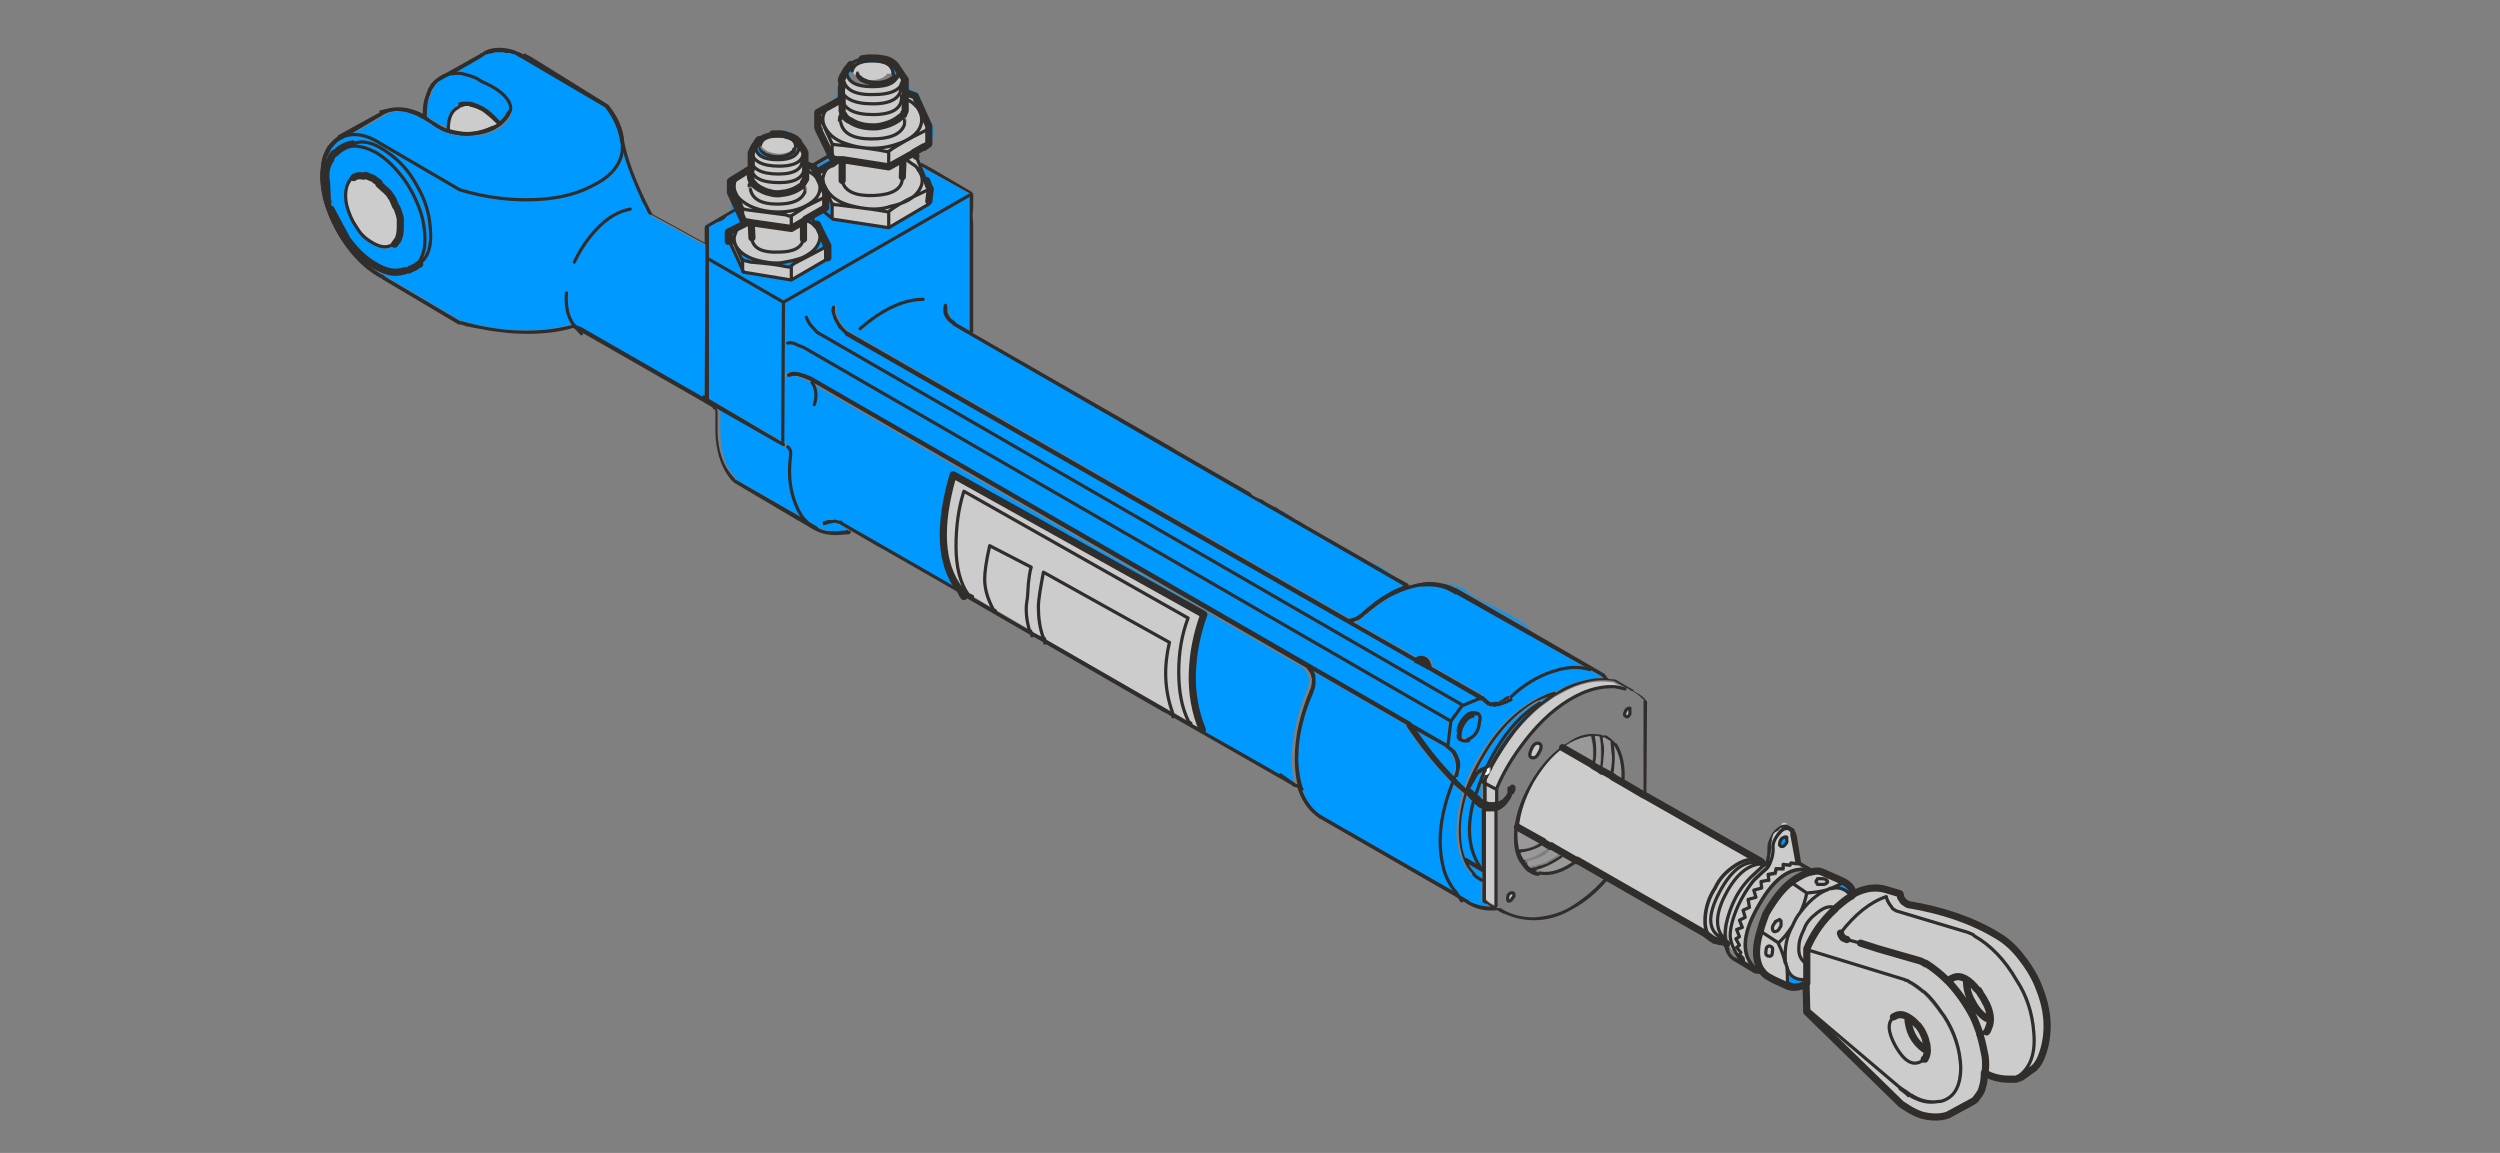 <?xml version="1.0" encoding="utf-8"?>
<!-- Generator: Adobe Illustrator 24.3.0, SVG Export Plug-In . SVG Version: 6.00 Build 0)  -->
<svg version="1.1" id="Ebene_1" xmlns="http://www.w3.org/2000/svg" xmlns:xlink="http://www.w3.org/1999/xlink" x="0px" y="0px"
	 viewBox="0 0 349.1 161" style="enable-background:new 0 0 349.1 161;" xml:space="preserve">
<rect x="0" y="0" width="349.1" height="161" fill="#808080" stroke="none"/>
<style type="text/css">
	.st0{fill:#CCCCCC;}
	.st1{fill:#0099FF;}
	.st2{fill:#302D2B;}
	.st3{fill:#999999;}
	.st4{fill:#FFFFFF;}
	.st5{fill:none;stroke:#302D2B;stroke-linecap:round;stroke-linejoin:round;}
	.st6{fill:none;stroke:#302D2B;stroke-width:0.45;stroke-linecap:round;stroke-linejoin:round;}
	.st7{fill:none;stroke:#2A2B2B;stroke-width:0.45;stroke-linecap:round;stroke-linejoin:round;}
	.st8{fill:none;stroke:#302D2B;stroke-width:0.5;stroke-linecap:round;stroke-linejoin:round;}
</style>
<path class="st0" d="M210.6,125c-0.1,0.4-0.1,0.7,0,0.8c0.3,0,0.5-0.1,0.6-0.4l0.2-0.2v-0.4l-0.1-0.1
	C211.1,124.6,210.9,124.7,210.6,125 M214.9,105.1c0.4-0.7,0.4-1.1,0-1.3c-0.5-0.1-0.8,0.2-1.1,0.9c-0.3,0.6-0.2,1,0.1,1.1
	C214.3,105.9,214.6,105.7,214.9,105.1 M227.1,99.1l-0.1,0.2c-0.2,0.4-0.2,0.6,0,0.7c0.2,0.1,0.4,0,0.6-0.3l0-0.2l0,0v-0.1l0-0.2
	l0-0.2l0-0.1l-0.2,0h0L227.1,99.1 M207.5,113.1h-0.1l0,12.4l0.2,0.2l0.2,0.1h0v0.1l0,0l1.1,0.6v-13.4c-0.1,0-0.2,0-0.3,0l-0.8,0l0,0
	L207.5,113.1L207.5,113.1 M207.4,112.3c0.1,0,0.1,0,0.1,0h0l0.2,0.1h0.8l0.1-0.1h0.1l0,0h0.1v-2.1l-1.5-0.8V112.3 M226.9,96.2
	l-1.6-0.9c-2.4-0.4-4.9,0.1-7.6,1.7c-0.6,0.3-1.2,0.7-1.7,1.1c-1.6,1.1-3,2.5-4.4,4.2c-1.2,1.6-2.3,3.2-3.3,5.1v0l0,0v0.1
	c0,0,0,0,0,0c-0.3,0.5-0.6,1-0.8,1.6v0.3l1.5,0.8v0c1.3-2.9,2.9-5.4,4.8-7.7c2.2-2.6,4.6-4.5,7.1-5.6c1.7-0.7,3.2-1,4.7-0.9
	C226.1,96,226.5,96.1,226.9,96.2 M253.7,125c0.5-0.4,1-0.6,1.5-0.8c-0.9,0.2-1.9,0.4-3,0.5c-0.3,1-0.6,1.9-0.9,2.7
	C252,126.6,252.8,125.8,253.7,125 M256.3,126.8c-0.8-0.4-1.6-0.1-2.6,0.7c-0.9,0.7-1.5,1.4-1.8,2.3c-0.4,0.8-0.7,1.6-0.7,2.4
	c-0.1,1,0.2,1.7,0.8,2.2c-0.6-0.4-0.9-1.1-0.8-2.2c0.1-0.8,0.3-1.6,0.7-2.4c0.3-0.8,0.9-1.6,1.8-2.3
	C254.7,126.7,255.5,126.4,256.3,126.8c0.1-0.1,0.2-0.3,0.4-0.4c0.6-0.6,1.2-1,1.9-1.4c-0.8-1-1.7-1.3-2.8-1c-0.2,0-0.4,0.1-0.5,0.2
	c-0.5,0.2-1,0.4-1.5,0.8c-1,0.7-1.7,1.5-2.4,2.4c-0.5,0.6-0.8,1.2-1.1,1.9c0,0,0,0,0,0v0c-0.8,1.4-1.1,3-1,4.7c0,0.1,0,0.3,0,0.5
	c0,0.1,0.1,0.2,0.1,0.4c0.3,1.4,1.3,2,2.8,1.9v-4.2v-0.2C253.2,130.3,254.5,128.4,256.3,126.8 M251.9,122.2
	c-0.6,0.3-1.2,0.6-1.8,1.1l2.2,1.5c1.1-0.1,2.1-0.2,3-0.5c0.1-0.1,0.3-0.2,0.5-0.2c0.7-0.3,1.3-0.6,1.9-0.9
	c-0.2-0.1-0.4-0.2-0.6-0.3c-1.2-0.5-2-0.8-2.5-1.1c-0.4-0.1-0.9-0.2-1.3-0.1l0.2,0.1c-0.1,0-0.2-0.1-0.3-0.1
	C252.7,121.8,252.3,121.9,251.9,122.2 M253.9,122.7L253.9,122.7l0.3-0.1c0.4,0,0.7,0.1,0.8,0.4l0,0.1l-0.1,0l-0.1,0.2l-0.3,0.1H254
	l-0.2,0l-0.1-0.2l-0.1-0.1V123l0.1-0.1l0.1-0.2L253.9,122.7 M254,122.6L254,122.6l-0.2,0.1l-0.1,0.2l-0.1,0.1v0.2l0.1,0.1l0.1,0.2
	l0.2,0h0.7l0.3-0.1l0.1-0.2l0.1,0l0-0.1c-0.1-0.3-0.4-0.4-0.8-0.4H254 M240.1,124.7c-1.7,3.4-1.5,5.5,0.6,6.5
	c-1.3-1.4-1.2-3.4,0.1-6.1c1.5-2.8,3.2-4.3,5.2-4.4C243.9,120,241.9,121.3,240.1,124.7 M245.8,130l2.6,1.7c0.7-0.8,1.4-1.6,1.9-2.4
	c0,0,0,0,0,0c0.3-0.7,0.6-1.3,1.1-1.9c0.4-0.8,0.7-1.7,0.9-2.7l-2.2-1.5c-1.2,1-2.4,2.5-3.5,4.4C246.3,128.5,246,129.3,245.8,130
	 M248.3,128.5L248.3,128.5l0.1,0l0.2,0.2l0,0.3l0,0.2v0.2l-0.2,0.3c-0.1,0.3-0.3,0.5-0.6,0.5c-0.3,0-0.4-0.2-0.4-0.5v-0.1l0.1-0.3
	l0.2-0.3l0.1-0.1l0-0.1L248.3,128.5 M248.4,128.6L248.4,128.6l-0.5,0.1l0,0.1l-0.1,0.1l-0.2,0.3l-0.1,0.3v0.1c0,0.3,0.1,0.5,0.4,0.5
	c0.3-0.1,0.5-0.2,0.6-0.5l0.2-0.3v-0.2l0-0.2l0-0.3L248.4,128.6L248.4,128.6 M248.3,131.7L248.3,131.7l-2.5-1.7
	c-0.6,1.9-0.6,3.5-0.2,4.8c0.1,0.3,0.2,0.5,0.4,0.7c0.3,0.4,0.7,0.8,1.3,1.1c0.5,0.3,1.3,0.6,2.3,1.1c0.8,0.3,1.7,0.2,2.5-0.3
	c-1,0.4-1.9,0.3-2.5-0.1c0-0.8,0-1.5-0.1-2.3c-0.1-0.1-0.1-0.3-0.1-0.4C249.1,133.6,248.8,132.7,248.3,131.7 M247.1,132.2
	c0.3,0,0.5,0.3,0.4,0.8c0,0.5-0.2,0.7-0.5,0.7c-0.3,0-0.4-0.2-0.4-0.7C246.6,132.4,246.8,132.2,247.1,132.2 M247.5,132.9
	c0.1-0.5,0-0.7-0.4-0.8c-0.3,0-0.5,0.2-0.5,0.7c-0.1,0.5,0.1,0.7,0.4,0.7C247.3,133.6,247.5,133.4,247.5,132.9 M248.4,131.7
	L248.4,131.7c0.4,1,0.8,1.9,1,2.8c0-0.2,0-0.3,0-0.5c-0.1-1.7,0.2-3.3,1-4.7v0C249.7,130.2,249.1,131,248.4,131.7 M246,123.1
	l0.1,0.9l-1.1,0.3l0.3,1l-1.1,0.3l0.2,1.1l-0.9,0.4l0.3,1l-0.8,0.4l0.4,1l-0.8,0.3l0.4,1l-0.5,0.3l0.5,0.9l-0.4,0.3l0.6,0.7
	l-0.2,0.3l0.5,0.5l0.1,0.6l1.1,0.7l0.5,0.3v0c-2.1-1.8-1.9-4.8,0.4-8.9c2.3-4,4.7-5.6,7.3-4.8l0,0h0l-1.6-0.9l-0.2,0.1l-0.8-0.1
	l-0.2,0.3l-0.9-0.1l0,0.6h-1l-0.1,0.6l-1,0.2l0.1,0.8L246,123.1 M246,120.5l-0.2-0.2l-16-9.1l0,0.1h0v0h-0.2v0h-0.1v-0.1l-0.1,0V111
	l-2.9-1.7l-1.4-0.8c0,0.1-0.1,0.2-0.2,0.1v0.1h0l0-0.1h-0.1v0h0v0h0v-0.2c0,0,0-0.1,0-0.1l-1.1-0.6v0l-0.1,0.1v0h-0.3v0h0v-0.1h-0.1
	v-0.2c0,0,0-0.1,0.1-0.1l-0.7-0.4v0.1h-0.1v0h-0.3l0,0h0V107h0v-0.2l0,0l-4-2.3c-1.6,1.2-3,2.8-4.1,4.8c-1.2,2.1-1.9,4.2-2.1,6.3
	l3.4,1.9h0.2v0.1h0v0l0.1,0l0.9,0.5h0v0h0v0h0.1v0.1h0.1v0.1l0,0l3.3,1.9l17.8,10.2l1.1,0.8l0.2,0.1l0.1,0.1l0.2,0
	c0.2,0.1,0.4,0.1,0.8,0.2c-1.5-0.2-2.2-1.3-2.2-3.3c0.1-1.7,0.5-3.1,1.4-4.2c0.6-1.2,1.5-2.3,2.9-3.2
	C243.9,119.9,245.1,119.8,246,120.5 M246.3,120.8L246.3,120.8c-0.2-0.1-0.2-0.2-0.3-0.3c-1-0.7-2.2-0.6-3.6,0.3
	c-1.4,0.9-2.3,1.9-2.9,3.2c-0.8,1.2-1.3,2.6-1.4,4.2c-0.1,2,0.6,3.1,2.2,3.3c0.1,0,0.3,0,0.4,0.1l0,0v0c0-0.1-0.1-0.2-0.1-0.3
	c-2.2-0.9-2.4-3.1-0.6-6.5c1.8-3.4,3.8-4.7,6-4c-2,0.1-3.7,1.5-5.2,4.4c-1.4,2.7-1.4,4.8-0.1,6.1c0,0.1,0.1,0.2,0.1,0.3h0.1v0h0.1
	c-0.1-0.7-0.1-1.4,0-2.2c0.5-2.8,1.8-5.2,3.9-7.1L246.3,120.8L246.3,120.8 M247.7,118.5v-0.2c0,0.5,0,1-0.2,1.6
	c-0.2,0.6-0.4,1.1-0.7,1.4c-0.1,0.1-0.5,0.4-1,0.9c-0.5,0.4-0.8,0.7-1,1c-0.7,0.9-1.4,2-2,3.3c-0.7,1.8-1.1,3.2-1.1,4.2
	c0.1,1.2,0.6,2.3,1.7,3.6l0.2,0.1l-0.1-0.6l-0.5-0.5l0.2-0.3l-0.6-0.7l0.4-0.3l-0.5-0.9l0.5-0.3l-0.4-1l0.8-0.3l-0.4-1l0.8-0.4
	l-0.3-1l0.9-0.4l-0.2-1.1l1.1-0.3l-0.3-1l1.1-0.3l-0.1-0.9l1.1-0.2l-0.1-0.8l1-0.2l0.1-0.6h1l0-0.6l0.9,0.1l0.2-0.3l0.8,0.1l0.2-0.1
	l-0.2-0.2l-0.7-3.8v-0.3h0l0-0.1v0l-0.1-0.1l0,0v0h0l-0.4-0.3c-0.1,0-0.1,0-0.2,0c-0.3,0.1-0.6,0.3-0.8,0.6
	C247.8,117.1,247.5,117.8,247.7,118.5 M248.6,118.2l0-0.2c0-0.4,0.1-0.7,0.3-0.9c0.3-0.2,0.5-0.2,0.7-0.2v0.1l0,0.1v0.2
	c0.1,0.3-0.1,0.6-0.5,0.9H249l-0.1,0h0L248.6,118.2L248.6,118.2 M248.6,115.6L248.6,115.6l-0.2,0.1l0,0l-0.1,0v0l-0.1,0.1l-0.2,0.1
	v0l-0.2,0.2l-0.1,0.1l0,0l0,0.1h0l-0.1,0.2l0,0l0,0.1v0l-0.1,0.1v0.2l0,0.1v0.1c-0.1,0.1-0.1,0.4-0.1,0.6c0,0.2,0,0.6-0.1,1.3
	c-0.1,0.8-0.2,1.4-0.3,1.5v0.1h-0.2v0h-0.1l0,0h-0.1l0,0l-1.4,1.3c-2.1,1.9-3.3,4.3-3.9,7.1c-0.1,0.8-0.2,1.5,0,2.2h0.1l0,0h0
	l0.1,0.2v0.3l0.1,0.2v0.1l0,0l0,0.2l0,0v0.1l0.1,0l0,0.1v0.1l0.1,0.1l0.1,0.1v0l0.1,0v0.1l0,0.1l0.1,0v0l0.1,0.1v0l0.2,0.1h0.1
	l0.1,0.1l0.1,0l0.7,0.5c-1-1.2-1.6-2.4-1.7-3.6c0-1,0.3-2.4,1.1-4.2c0.6-1.3,1.3-2.4,2-3.3c0.2-0.3,0.6-0.6,1-1
	c0.5-0.5,0.8-0.7,1-0.9c0.3-0.3,0.5-0.8,0.7-1.4c0.2-0.6,0.2-1.2,0.2-1.6v0.2c-0.1-0.7,0.2-1.4,0.9-2.2c0.2-0.3,0.5-0.5,0.8-0.6
	c0.1,0,0.2,0,0.2,0l-0.3-0.2l-0.3,0h-0.1l0,0L248.6,115.6L248.6,115.6 M64,15L64,15c-0.9,0.4-1.3,1.4-1.4,3c1.1,0.4,2.2,0.5,3.3,0.4
	c1-0.1,1.9-0.3,2.8-0.8c0.3-0.1,0.5-0.2,0.7-0.3c-0.7-0.7-1.4-1.3-2.1-1.8c-0.8-0.4-1.3-0.6-1.7-0.6l0-0.1H65
	c-0.2,0.1-0.4,0.1-0.6,0.2L64,15L64,15L64,15 M111.1,36.7l-0.6,0.5v1.9l4.8-2.8v-1.8L111.1,36.7 M103.7,37.9v-1.7l-1.7-3.8v1.7
	L103.7,37.9 M104.9,36.5l-1.2-0.3v1.7l0,0.1l6.7,1.1h0v-1.9l-0.1,0l-0.6-0.1C109,36.9,107.4,36.8,104.9,36.5 M105,33.2l-0.1-2.1
	l-0.5-0.1l-0.3,0.2l-0.8,0.5c-0.3,0.3-0.5,0.6-0.6,0.9c-0.2,0.6-0.2,1.2,0.1,1.8c0.5,0.9,1.4,1.5,2.8,1.9c1.1,0.3,2.3,0.5,3.4,0.4
	c1.2-0.1,2.2-0.4,3.2-0.8c1.2-0.5,1.9-1.3,2.2-2.2c0.1-0.6,0-1.2-0.3-1.8l-0.7-0.7c-0.4-0.2-0.6-0.4-0.8-0.6l-0.3,0.2v2.2
	c0,0.1,0,0.3,0,0.3c-0.3,1.2-1.4,1.8-3.5,1.9c-2.2,0-3.4-0.6-3.7-1.7V33.2 M110.5,31.9L110.5,31.9l-5.6-0.8l0.1,2.1v0.3
	c0.3,1.2,1.5,1.8,3.7,1.7c2.1,0,3.3-0.6,3.5-1.9c0-0.1,0-0.2,0-0.3v-2.2L110.5,31.9 M104.3,29.2l-0.4-0.1l-0.2-0.1v1.7l0,0.1
	l0.6,0.1l0.5,0.1l5.5,0.8h0v-1.8l-0.1,0l-0.6-0.2L104.3,29.2 M104.9,21.1c0,0.1-0.1,0.2-0.1,0.3v0.9c0.2,1.4,1.5,2.1,3.9,2.1
	c2.4,0,3.5-0.8,3.3-2.3c-0.5,0.8-1.5,1.2-3.2,1.2C106.4,23.2,105.2,22.5,104.9,21.1 M110.9,20.5c0.1,0,0.1,0,0.2,0
	c0-1-0.9-1.5-2.5-1.5c-1.4,0-2.2,0.4-2.4,1.2h0.1v0h0.1v0.3l0.1,0.1v0l0.1,0.1v0l0.2,0.2l0.1,0l0.2,0.2c1.2,0.5,2.3,0.5,3.3,0
	l0.2-0.2l0.2-0.1v-0.1l0.1-0.1v-0.1h0.1L110.9,20.5L110.9,20.5 M116.3,28.5L116.3,28.5l-0.1,1.9l0.1,0.1l7.8,1.2h0l0-2.1h0
	c-0.9-0.2-3-0.5-6.4-0.9l-0.7-0.1h-0.3l-0.2-0.1H116.3 M117.6,24.8c0,0.1,0,0.3,0,0.4c0.3,1.4,1.8,2.1,4.4,2c2.6-0.1,4-0.8,4-2.3
	v-0.3l0.1-2.5l-2,1.1h0l-6.4-1L117.6,24.8 M115.3,29.1v-1.7c-0.5,0.3-1.4,0.7-2.6,1.3l-2.2,1.4v1.8l1.7-1l0.3-0.2L115.3,29.1
	 M112,26L112,26l-0.1-0.1c-0.8,0.6-1.7,1-2.8,1.1c-0.5,0.1-1.1,0.1-1.7-0.1c-0.6-0.1-1.1-0.4-1.5-0.6c-0.3-0.2-0.6-0.4-0.8-0.7h0
	v0.1l-0.1,0.2v0.5h-0.1v0.1h0l0,0h0c0.3,1.3,1.5,2,3.7,2c2.1,0.1,3.4-0.5,3.9-1.7h-0.1v-0.1h0l0,0v-0.4l-0.1-0.1L112,26L112,26
	 M112.3,25.4L112.3,25.4L112.3,25.4l0,0.1h0.1l0,0.1c0.2,0.4,0.3,0.7,0.3,0.9v0.1h-0.1v0l0,0.1h-0.1c-0.5,1.2-1.8,1.7-3.9,1.7
	c-2.2,0-3.4-0.7-3.7-2h-0.2l-0.1,0v0h-0.1v-0.1l0,0v-0.1l0-0.1v-0.1l0.1-0.1v-0.2l0.1-0.1v-0.2l0,0v0h0.1v0h0.2l-0.1-0.3v-1.2
	l-0.4,0.2l-1.6,1c-0.4,0.9-0.3,1.7,0.1,2.5c0.4,0.6,1,1.1,1.9,1.5c1.1,0.5,2.4,0.8,3.9,0.8c1.5,0,2.8-0.3,3.9-0.9
	c1.3-0.7,1.9-1.5,1.9-2.5c0-1-0.6-1.8-2-2.5V25L112.3,25.4 M113.1,23.2L113.1,23.2l-0.7-0.3v0.8c1.4,0.7,2.1,1.5,2,2.5
	c0,1-0.6,1.8-1.9,2.5c-1.1,0.6-2.4,0.9-3.9,0.9c-1.5,0-2.8-0.3-3.9-0.8c-0.8-0.4-1.5-0.9-1.9-1.5c-0.5-0.8-0.5-1.6-0.1-2.5l-0.8,0.5
	l1.7,3.8l0.2,0.1l0.4,0.1l5.4,0.7l0.6,0.2l0.1,0l2.2-1.4c1.2-0.6,2.1-1,2.6-1.3v-0.4l-1.6-3.6l-0.1,0l-0.1,0v0h-0.1l-0.2-0.1
	L113.1,23.2L113.1,23.2 M112,22c0.2-0.3,0.3-0.7,0.3-1.1l-0.7-1l0,0c0,0.1,0.1,0.3,0.1,0.6c-0.1,1.2-1.1,1.8-3,1.8
	c-2,0-3-0.6-3.1-1.8c0-0.1,0.1-0.2,0.1-0.4c-0.2,0.2-0.4,0.6-0.6,1c0.2,1.4,1.5,2.1,3.9,2.1C110.5,23.1,111.6,22.7,112,22
	 M112.5,21.3l-0.2-0.4c0,0.4-0.1,0.7-0.3,1.1c0.2,1.5-0.9,2.3-3.3,2.3c-2.4,0-3.7-0.7-3.9-2.1l0,1.1c0.1,1.4,1.4,2.1,3.9,2.1
	c2.4,0,3.5-0.8,3.5-2.2c0,1.5-1.1,2.2-3.5,2.2c-2.4,0-3.7-0.7-3.9-2.1v0.3v1.2l0.1,0.3h0.1v0h0v0h0v0h0.1v0.2l-0.1,0.1
	c0.2,0.3,0.5,0.5,0.8,0.7c0.4,0.3,0.9,0.5,1.5,0.6c0.6,0.1,1.2,0.2,1.7,0.1c1.1-0.1,2-0.4,2.8-1.1v-0.2l0.1-0.1v0h0.2l0.1-0.1
	l0.2-0.4v-1.4v-0.8V21.3 M116.3,20.1L116.3,20.1l-0.1,1.7V22l0.1,0.2l0.6,0.1l0.1,0.1l0.6,0l6.4,1h0l0-2.1l0,0
	c-1.4-0.3-3.6-0.6-6.4-0.9l-1-0.1L116.3,20.1L116.3,20.1 M114.2,15.7L114.2,15.7l0,1.8v0.2l0.2,0.3l1.6,3.3h0v0h0l0.1,0.1h0v0.3
	l0-1.7L114.2,15.7 M122,14.6c2.8-0.1,4-1,3.9-2.7c-0.5,0.9-1.8,1.3-3.8,1.4c-2.8,0.1-4.2-0.7-4.4-2.4c-0.1,0.1-0.1,0.2-0.2,0.3
	l0.1,1.1C117.7,13.8,119.2,14.6,122,14.6 M126.1,16.7L126.1,16.7L126.1,16.7l-0.1-0.1l-0.1-0.2l-0.1-0.1l0,0.1
	c-0.9,0.7-2,1.1-3.3,1.3c-1.5,0.1-2.8-0.2-3.7-0.8c-0.5-0.2-0.8-0.5-1-0.9c-0.1,0.5-0.2,0.7-0.2,0.9v0l-0.1,0.1V17l0,0h-0.1
	c0.3,1.5,1.7,2.3,4.3,2.3c2.5,0.1,4-0.6,4.6-2h-0.1l-0.1-0.1V17l0-0.1V16.7 M126.4,11.1l-0.3-0.4c0,0.5-0.1,0.9-0.3,1.2
	c0.2,1.7-1.1,2.7-3.9,2.7c-2.8,0-4.3-0.8-4.5-2.4v1.3c0.2,1.7,1.7,2.5,4.4,2.5c2.8,0,4.1-0.9,4-2.6c0.1,1.7-1.3,2.6-4,2.6
	c-2.7,0-4.2-0.8-4.4-2.5v0.4v1.4l0,0.2v0.1h0.2v0.1l0.1,0v0.3c0.2,0.4,0.5,0.7,1,0.9c0.9,0.6,2.2,0.9,3.7,0.8
	c1.3-0.2,2.4-0.6,3.3-1.3l0-0.1v-0.1l0.1-0.1h0V16h0v0h0.2l0-0.2l0.1-0.1l0.1-0.2v-0.1l0-0.1v-0.4l0-0.1l0-1.9L126.4,11.1
	 M125.3,9.4C125.3,9.4,125.3,9.4,125.3,9.4c0.1,0.2,0.1,0.4,0.2,0.7c-0.1,1.4-1.3,2.1-3.6,2c-2.2,0-3.4-0.7-3.6-2
	c0-0.2,0.1-0.3,0.1-0.5c-0.2,0.3-0.4,0.7-0.7,1.2c0.2,1.7,1.6,2.5,4.4,2.4c2,0,3.3-0.5,3.8-1.4c0.2-0.4,0.3-0.8,0.3-1.2L125.3,9.4
	 M50.9,24.6C50.9,24.6,50.8,24.6,50.9,24.6c-0.6-0.1-1.1-0.1-1.5,0.2c-0.2,0.1-0.4,0.2-0.5,0.4c-0.6,0.8-0.8,2-0.5,3.5
	c0.3,1.2,0.8,2.3,1.5,3.3c0.6,1,1.5,1.7,2.5,2.2c1,0.5,1.9,0.5,2.6-0.1c0.1-0.1,0.2-0.3,0.3-0.4c0-0.1,0.1-0.1,0.1-0.1
	c0.3-0.5,0.4-1.2,0.4-1.9l0-0.8c0-0.1,0-0.3,0-0.4c-0.1-0.4-0.2-0.8-0.4-1.3c0-0.1-0.1-0.2-0.1-0.3l-0.2-0.3
	c-0.1-0.3-0.2-0.5-0.3-0.7c0,0,0-0.1,0-0.1c-0.2-0.3-0.4-0.6-0.6-0.9c-0.1-0.1-0.2-0.2-0.3-0.3l-1.1-1c0,0-0.1-0.1-0.1-0.1
	c0,0,0,0,0-0.1c-0.3-0.2-0.6-0.4-0.8-0.6l-0.3-0.1C51.5,24.7,51.2,24.6,50.9,24.6 M124.5,10.3L124.5,10.3L124.5,10.3l0-0.1h0.2
	c0,0,0-0.1,0-0.1c-0.1-1.1-1.1-1.7-2.9-1.7c-1.7,0-2.7,0.5-2.8,1.4l0,0h0.1v0h0l0,0v0.3l0,0v0l0.1,0v0.1h0v0.1h0v0h0
	c0.1,0.1,0.3,0.2,0.5,0.4c0.5,0.3,1.1,0.5,1.9,0.5c0.8,0,1.5-0.2,1.9-0.5h0l0-0.1h0l0.1,0h0v0l0.1,0v-0.1h0.1l0,0h0v-0.1h0v-0.1
	L124.5,10.3L124.5,10.3L124.5,10.3 M145,84.8c-0.1,1.5,0.2,2.9,0.7,4.3l18,10.4c-1.1-3.1-1.3-6.3-0.4-9.7l-17.6-9.8
	C145.3,82.1,145,83.7,145,84.8 M134,82.3l1.1,0.7c-1.2-1.5-1.7-3.8-1.7-6.7c0-2.6,0.4-5.1,1.1-7.7l31.3,17.7
	c-0.8,2.4-1.3,4.9-1.3,7.5c0,2.7,0.5,5,1.4,7l0.3,0.2l1.6,0.9c-1-2.4-1.5-5.1-1.4-8c0.1-2.7,0.6-5.3,1.6-8.1l-35-19.5
	C131,73.4,131.3,78.8,134,82.3 M143.7,81.4c0.1-1,0.2-1.7,0.4-2.3l-5.8-3c-0.5,2.2-0.7,3.8-0.7,4.7c0,1.3,0.4,2.7,1.2,4.2v0h0
	l0.3,0.2l4.8,2.8c-0.5-1.7-0.6-3.1-0.4-4.3C143.5,83.5,143.6,82.7,143.7,81.4 M144.1,79.1c-0.2,0.6-0.3,1.4-0.4,2.3
	c-0.1,1.3-0.1,2.1-0.2,2.4c-0.2,1.2-0.1,2.6,0.4,4.3l1.8,1c-0.5-1.4-0.7-2.8-0.7-4.3c0-1.1,0.3-2.7,0.7-4.9l17.6,9.8
	c-0.8,3.4-0.7,6.6,0.4,9.7l2.4,1.4c-1-2-1.4-4.3-1.4-7c0-2.6,0.4-5.1,1.3-7.5l-31.3-17.7c-0.8,2.5-1.1,5.1-1.1,7.7
	c0,2.9,0.6,5.2,1.7,6.7l0.6,0.3l3,1.8c-0.8-1.5-1.2-2.9-1.2-4.2c0-1,0.2-2.5,0.7-4.7L144.1,79.1 M129.7,28.1v-1.6l-2.1,1
	c-1.5,0.8-2.7,1.5-3.5,2.1l0,2.1l5.6-3.3V28.1 M129.7,26.5V26l-0.3-0.8l-0.8-1.9l0-0.1v0l-0.6-1.4l-0.2-0.5l-1.6,0.9l-0.1,2.5V25
	c-0.1,1.4-1.4,2.2-4,2.3c-2.6,0.1-4-0.6-4.4-2c0-0.1,0-0.2,0-0.4l0-2.5l-0.6,0l-0.4,0.3l-0.4,0.3l-0.5,0.3c-0.4,0.5-0.7,1.1-0.8,1.7
	l0.1,0.8l0.1,0.3l0.2,0.3l0.2,0.3c0.8,1.2,2.1,1.9,4.1,2.3c1.8,0.4,3.4,0.4,4.8-0.1c2.4-0.5,3.8-1.5,4.3-3c0.2-0.8,0-1.5-0.5-2.1
	c-0.1-0.3-0.4-0.6-0.8-0.8l-0.7-0.5l0.7,0.5c0.4,0.3,0.7,0.6,0.8,0.8c0.5,0.6,0.6,1.3,0.5,2.1c-0.5,1.6-1.9,2.6-4.3,3
	c-1.4,0.5-3,0.5-4.8,0.1c-2-0.4-3.4-1.1-4.1-2.3l-0.2-0.3l-0.2-0.3l-0.1-0.3l-0.1-0.8c0.1-0.6,0.4-1.1,0.8-1.7l-1.5,0.9l2,4.4l0,0
	h0.2l0.2,0.1h0.3l0.7,0.1c3.4,0.4,5.5,0.7,6.4,0.9h0c0.8-0.6,2-1.4,3.5-2.1L129.7,26.5 M129.7,18.1l-0.3,0.2l-1.8,0.9
	c-1.5,0.7-2.7,1.4-3.5,2.1l0,2.1l2-1.1l1.6-0.9l1.4-0.8l0.7-0.4v0V18.1 M129.7,18.1v-0.5l-1.9-4.2l-1.4-0.5l0,1.9l0,0.1v0.4l0,0.1
	v0.1l-0.1,0.2l-0.1,0.1l0,0.2h0v0h0l0.1,0.1v0.1l0.1,0.2v0l0.1,0v0.1c0.1,0.1,0.1,0.3,0.1,0.6v0l0,0.1v0h0v0h-0.1l0,0h-0.1
	c-0.5,1.4-2.1,2-4.6,2c-2.6,0-4-0.8-4.3-2.3h-0.2v0h-0.1v-0.1l0,0c0-0.3,0.1-0.7,0.3-1.1v0l0.1-0.1h0.1v-0.1l0-0.2v-1.4l-1.2,0.7
	l-2.2,1.2l2,4.4h0v0l0.4,0.1l1,0.1c2.8,0.3,5,0.6,6.4,0.9l0,0c0.8-0.6,2-1.3,3.5-2.1l1.8-0.9L129.7,18.1 M128.1,15
	c0.4,0.6,0.6,1.1,0.6,1.7c0,1.3-0.9,2.4-2.8,3.2c-1.3,0.5-2.6,0.8-4.1,0.8c-1.4,0-2.8-0.3-4.1-0.8c-1-0.4-1.8-1-2.3-1.8
	c-0.6-0.9-0.7-1.8-0.1-2.7c-0.5,0.9-0.5,1.8,0.1,2.7c0.5,0.8,1.3,1.4,2.3,1.8c1.3,0.5,2.6,0.8,4.1,0.8c1.5,0,2.8-0.3,4.1-0.8
	c1.9-0.8,2.8-1.9,2.8-3.2C128.7,16.2,128.5,15.6,128.1,15c-0.5-0.5-0.8-0.7-0.9-0.8l-0.5-0.3l0.5,0.3
	C127.3,14.3,127.6,14.6,128.1,15 M266.2,136.9l-0.1,0l0,0l0,0l-13.7-4.2v4.2v0.5l0.1,3.8l12.5,10.6c0.1,0.1,0.3,0.3,0.4,0.3l0.9,0.7
	c0.1,0.1,0.2,0.2,0.3,0.3c0.1,0.1,0.2,0.1,0.4,0.2c0.3,0.2,0.7,0.3,1.1,0.5c0.8,0.3,1.7,0.4,2.7,0.2c1.8-0.5,2.7-2.1,2.8-4.8
	c-0.1-2.4-0.8-4.7-2.3-7.1c-0.1-0.1-0.1-0.3-0.3-0.4c-0.8-1.1-1.6-2.1-2.5-3c-0.1,0-0.1-0.1-0.2-0.1c0,0-0.1-0.1-0.1-0.1
	c-0.5-0.3-0.9-0.7-1.4-1c-0.2-0.1-0.3-0.1-0.5-0.3L266.2,136.9C266.2,137,266.2,137,266.2,136.9 M267.7,143.1
	c0.1,0.1,0.2,0.2,0.3,0.3c0.5,0.6,0.8,1.2,0.9,1.8l0,0.1c0.4,1.1,0.4,2-0.1,2.6h0c-0.1,0.1-0.3,0.2-0.4,0.3c-1.2,0.7-2.4,0-3.6-2.1
	c-1.1-2-1.2-3.4-0.2-4.1c0,0,0.1-0.1,0.2-0.1C265.6,141.3,266.6,141.7,267.7,143.1 M268.3,144c-0.2-0.4-0.4-0.7-0.6-0.9
	c-0.4-0.5-0.8-0.8-1.3-1.1c0.1,1.9,0.8,3.4,2.3,4.5c-1.5-1.1-2.3-2.6-2.3-4.5c-0.7-0.3-1.3-0.4-1.8-0.1c-0.1,0-0.1,0.1-0.2,0.1
	c-1,0.7-0.9,2.1,0.2,4.1c1.2,2.1,2.5,2.8,3.6,2.1c0.2-0.1,0.3-0.2,0.4-0.3h0c0.3-0.5,0.4-1.1,0.3-1.7c0-0.3-0.1-0.6-0.2-0.9l0-0.1
	C268.7,144.8,268.5,144.4,268.3,144 M276.1,138.2c-0.4-0.5-0.8-0.8-1.3-1.2c-0.1-0.1-0.2-0.1-0.2-0.1c0,1.1,0.2,2.1,0.8,3.1
	c0.5,1,1.2,1.8,2,2.3c-0.8-0.6-1.5-1.3-2-2.3c-0.5-1-0.8-2-0.8-3.1c-0.6-0.3-1.2-0.5-1.7-0.3c-0.2,0.1-0.4,0.2-0.6,0.3
	c-0.1,0-0.2,0.1-0.2,0.2c0.1,0.1,0.1,0.1,0.2,0.2c1.3,1.4,2.4,3,3.3,4.7c0.4,0.8,0.7,1.7,1,2.5c0.3-0.1,0.6-0.3,0.9-0.5
	c0.1-0.2,0.2-0.4,0.3-0.6c0.1-0.3,0.1-0.7,0.1-1.1c0-0.8-0.1-1.5-0.4-2.2c-0.1-0.3-0.3-0.6-0.5-0.9c-0.1-0.2-0.2-0.4-0.4-0.6
	c-0.1-0.1-0.1-0.2-0.2-0.3l0-0.1L276.1,138.2 M275.6,130.4l-0.7-0.3l-10-3l-0.5-0.3l-0.2-0.3c-0.4-0.3-0.6-0.8-0.7-1.4
	c-2.3,0.8-4.5,2.5-6.4,5.1c0.1,0.4,0.2,0.6,0.4,0.7l0.5,0.2l1.9,0.5l2.5,0.8l5.9,1.7l0.4,0.2c0.1,0.1,0.2,0.2,0.3,0.2
	c1.1,0.6,2.2,1.4,3.1,2.5c0.1-0.1,0.1-0.2,0.2-0.2c0.2-0.1,0.4-0.2,0.6-0.3c1-0.4,2.1,0.2,3.3,1.7l0.2,0.1l0,0.1
	c0.1,0.1,0.2,0.1,0.2,0.3c0.1,0.2,0.3,0.4,0.4,0.6c0.2,0.3,0.3,0.6,0.5,0.9c0.6,1.3,0.7,2.4,0.3,3.3c-0.1,0.2-0.1,0.4-0.3,0.6
	c-0.3,0.3-0.6,0.4-0.9,0.5c0.3,1,0.5,2,0.7,3c0.1,0.8,0.1,1.5,0,2.2c1,0.6,2.1,0.9,3.5,0.9l0.4,0h0.2c2.1-1,3.1-3.2,2.8-6.5
	c-0.3-2.8-1.1-5.2-2.4-7.3c-1.6-2.8-3.6-4.9-5.9-6.2L275.6,130.4 M279,130.6c-3.6-2.1-7.8-3.6-12.6-4.4l-0.6-0.4l-0.4-0.6l0-0.2
	l-0.1-0.3l-2-0.6c-1.4-0.5-2.9-0.3-4.4,0.6c-0.1,0.1-0.3,0.2-0.3,0.3c-0.6,0.3-1.2,0.8-1.9,1.4c-0.1,0.1-0.3,0.2-0.4,0.4
	c-1.8,1.6-3.1,3.5-4,5.6v0.2l13.7,4.2l0,0c0.1,0,0.1,0.1,0.2,0.1c0,0,0.1,0,0.1,0l0.2,0.1c0.1,0.1,0.3,0.2,0.5,0.3
	c0.5,0.3,0.9,0.6,1.4,1c0,0.1,0.1,0.1,0.1,0.1c0.1,0.1,0.1,0.1,0.2,0.1c0.9,0.8,1.7,1.8,2.5,3c0.1,0.1,0.2,0.3,0.3,0.4
	c1.5,2.3,2.2,4.7,2.3,7.1c0,2.7-0.9,4.3-2.8,4.8c-0.1,0-0.1,0-0.2,0c-1.2,0.2-2.4,0-3.6-0.7c-0.1-0.1-0.3-0.2-0.4-0.2
	c-0.4-0.3-0.8-0.6-1.3-0.9c-0.1-0.1-0.3-0.2-0.4-0.3l-12.5-10.6l13.2,12.9l1.1,0.7c0.5,0.4,1.1,0.6,1.7,0.8c1.1,0.4,2.3,0.4,3.4,0.1
	l0.3-0.1l3.5-1.9l0.3-0.2l0.3-0.4c0.3-0.4,0.5-0.9,0.7-1.3c0.2-0.6,0.3-1.3,0.3-2.1c0.1-0.7,0-1.4,0-2.2c-0.1-1-0.4-2-0.7-3
	c-0.1,0-0.2,0-0.3,0c0.1,0,0.2,0,0.3,0c-0.3-0.8-0.6-1.7-1-2.5c-0.9-1.8-2-3.4-3.3-4.7c-0.1-0.1-0.2-0.2-0.2-0.2c-1-1-2-1.8-3.1-2.5
	l-6.6-2.1l-2.5-0.8l-1.9-0.5l-0.5-0.2c-0.1-0.1-0.3-0.3-0.4-0.7c2-2.6,4.1-4.3,6.4-5.1c0.1,0.6,0.4,1,0.7,1.4l0.2,0.3l0.5,0.3l10,3
	l0.7,0.3l0.2,0.2c2.3,1.3,4.3,3.4,5.9,6.2c1.4,2.1,2.2,4.6,2.4,7.3c0.3,3.3-0.7,5.4-2.8,6.5h0.3l0.8-0.3l1.8-1.3
	c0.5-0.5,0.9-1.2,1.2-2.2c0.8-2.8,0.7-5.8-0.5-8.8c-0.5-1.4-1.3-2.8-2.3-4.1C281.4,132.4,280.3,131.3,279,130.6z"/>
<path class="st1" d="M162.6,99.5L162.6,99.5L162.6,99.5L162.6,99.5 M252.3,137.3v-0.5c-1.6,0.1-2.5-0.5-2.8-1.9
	c0.1,0.8,0.1,1.5,0.1,2.3c0.7,0.5,1.5,0.5,2.5,0.1C252.2,137.3,252.2,137.3,252.3,137.3 M207.4,125.6v-0.2l0,0L207.4,125.6
	 M206.4,122.6c0.2,0.1,0.3,0.2,0.5,0.3v-1.1l-1.9-1.1c0.2,0.4,0.5,0.8,0.8,1.1l0.1,0.1v0.1l0,0v0h0v0.1
	C205.9,122.3,206.1,122.4,206.4,122.6 M211.1,109.8L211.1,109.8l0.1,0.2v0h0v0.1l0,0.5v0c0,0,0-0.1,0-0.1l0.2-0.3v-0.4l-0.1-0.1
	C211.3,109.7,211.2,109.7,211.1,109.8 M207.2,108.2L207.2,108.2l0.3-0.6c-0.1,0-0.1,0-0.2,0.1c-0.1,0.2-0.2,0.4-0.3,0.6
	c0,0-0.1,0.1-0.1,0.2c-0.4,0.9-0.7,1.8-1,2.8c0.1,0.1,0.2,0.1,0.4,0.3v0l0.2,0.2c0,0.1,0.1,0.2,0.2,0.2h0.1l0,0v-2.8l0,0V109h0v0
	c0.1-0.3,0.2-0.5,0.4-0.7L207.2,108.2L207.2,108.2 M206.4,108.2L206.4,108.2l-0.2,0.3h0l-1.1,1.9c0.3,0.3,0.6,0.6,0.9,0.8
	c0.3-0.9,0.6-1.8,1-2.8c0.1-0.1,0.1-0.1,0.1-0.2c0.1-0.2,0.1-0.4,0.3-0.6c-0.1,0-0.3,0.1-0.4,0.1C206.9,108,206.7,108.1,206.4,108.2
	 M202.2,111.1c0.2-0.6,0.4-1.2,0.6-1.7c-2.3-2.3-4.4-4.9-6.5-8c0,0,0-0.1,0-0.2l-13-7.5c0.2,0.3,0.3,0.6,0.3,1c0,0.2,0,0.4,0,0.6
	c0,0.5-0.1,0.9-0.3,1.3l0,0.1c-0.6,1.4-1,2.7-1.4,4c-0.5,1.8-0.7,3.6-0.7,5.2c0,0.2,0,0.4,0,0.6c0,1.4,0.3,2.7,0.7,3.8
	c0,0,0,0.1,0,0.1c0.6,1.6,1.5,2.8,2.8,3.6v0l18.3,10.5l0.1,0.1l0.4,0.2c-0.7-0.8-1.3-1.8-1.7-3C200.8,118.7,200.9,115.1,202.2,111.1
	 M203.7,110.3c-0.3-0.3-0.7-0.6-1-0.9c-0.2,0.6-0.4,1.1-0.6,1.7c-1.2,4-1.4,7.5-0.5,10.6c0.4,1.2,0.9,2.2,1.7,3l1.7,1v0h0v0h0v0.1
	c0.9,0.5,1.9,0.7,3,0.7l-0.6-0.4h-0.1v0l0,0l-0.1,0l-0.1-0.1c-0.2,0-0.3-0.1-0.3-0.3c0,0,0-0.1,0-0.1v-2.8c-0.2-0.1-0.3-0.2-0.5-0.3
	c-0.2-0.1-0.4-0.3-0.6-0.5h-0.2v0h0v0h-0.1l-0.1-0.1v0c-0.6-0.6-1.1-1.5-1.5-2.8c-0.3-1.1-0.5-2.1-0.4-3.2c0-1.7,0.3-3.5,0.8-5.2
	C204.1,110.7,203.9,110.5,203.7,110.3 M202.6,105l-0.6-0.5l0-0.1l-4.3-2.4c1.7,2.5,3.5,4.7,5.4,6.6c0-0.1,0-0.1,0-0.1l-0.2-0.2v0h0
	v-0.1h0v0c0.3-0.6,0.4-1.2,0.3-1.6c-0.1-0.3-0.1-0.6-0.2-0.8l-0.1,0l-0.2-0.4L202.6,105L202.6,105 M229.5,97.9V98c0,0,0,0,0.1,0
	L229.5,97.9 M223.8,94.7l-0.3-0.3l-1.6-0.9c-1.3-0.4-2.7-0.4-4.3,0c-0.3,0.1-0.6,0.2-1,0.3c-2,0.7-3.9,1.8-5.7,3.5l0,0v0.3l-0.1,0v0
	l-0.9,0.6l-0.8,0.3c-0.1,0.1-0.3,0.1-0.7,0.1h-0.1l-0.2-0.1h-0.1l-0.1,0h0l-0.1,0l0,0l-0.1,0l-0.9-0.9h-0.1l-0.1,0l-2.4,1h-0.1
	l-1.6,2.2l-0.1,0l-0.3,3.3l0.9,0.8v0c0.4,0.5,0.6,1,0.7,1.7c0,0.5,0,0.8-0.1,0.9c0,0.2-0.1,0.5-0.3,0.9v0.1h-0.1v0.1h-0.2
	c0,0,0,0.1,0,0.1c0.4,0.5,0.9,0.9,1.4,1.4l0,0c0-0.1,0-0.1,0-0.1c0.5-1.4,1.1-2.8,2-4.2c2-3.5,4.5-6.1,7.4-7.9
	c1.1-0.6,2.1-1,2.9-1.3h0.2v0.1h0.1v0l0.1,0c0-0.1,0.1-0.1,0.1-0.1c0-0.1,0.1-0.1,0.1-0.1c1.4-0.8,3-1.4,4.7-1.7
	C222.9,94.7,223.4,94.6,223.8,94.7 M206.6,99.5v0.1h0v0.3c0.1,0.2,0.1,0.5,0,0.9c-0.1,1.2-0.6,2-1.5,2.4c-0.1,0-0.1,0.1-0.2,0.1v0.2
	l0,0.1v0h-0.1v0h-0.7l-0.1,0h0l-0.1,0l-0.1-0.1l-0.1,0v0l0,0l0-0.1l0,0v0l-0.1-0.1v0c-0.1-0.1-0.1-0.3-0.1-0.6
	c0-0.5,0.1-1.1,0.5-1.7c0.3-0.5,0.7-0.9,1.2-1.2l0.5-0.2h0.2l0.1,0h0.1l0,0h0.2l0,0.1h0.1l0,0v0h0L206.6,99.5 M206,99.9L206,99.9
	l-0.1-0.1h-0.1l0,0.1h-0.2l-0.2,0.1l0,0c-0.3,0.1-0.7,0.5-1,1c-0.3,0.5-0.4,1-0.4,1.4v0.3l0,0v0.1l0.1,0.1v0l0,0v0l0.1,0.1h0v0h0.2
	l0.1,0l0,0h0.3v0h0.1v0h0v0.1c0-0.1,0.1-0.1,0.2-0.1c0.8-0.4,1.3-1.2,1.5-2.4c0-0.4,0-0.7,0-0.9h0v0h-0.1l0,0h-0.2v0h-0.1v0
	L206,99.9L206,99.9 M258.9,124.8c-0.1-0.2-0.1-0.3-0.2-0.4c-0.2-0.5-0.6-0.8-1.1-1.2c-0.6,0.3-1.2,0.6-1.9,0.9c1.1-0.3,2,0,2.8,1
	C258.6,125,258.7,124.9,258.9,124.8 M253.4,121.8l-0.2-0.1h-0.1C253.2,121.8,253.3,121.8,253.4,121.8 M253,121.6h-0.1
	c0.1,0.1,0.2,0.1,0.3,0.1h0.1L253,121.6 M258.4,123.6c-0.2-0.3-0.4-0.5-0.6-0.5c-0.1,0-0.1,0.1-0.1,0.1c0.5,0.3,0.9,0.7,1.1,1.2
	C258.7,124.1,258.6,123.9,258.4,123.6 M248.6,118l0,0.2h0.1l0.1,0h0l0.1,0h0.1c0.4-0.3,0.6-0.6,0.5-0.9v-0.2l0-0.1v-0.1
	c-0.2-0.1-0.4,0-0.7,0.2C248.7,117.3,248.6,117.6,248.6,118 M113.6,73.9L113.6,73.9L113.6,73.9l-1.9-1.2
	C112.4,73.2,113,73.6,113.6,73.9 M123.6,76.9l-1.1-0.6c0.1,0.1,0.3,0.2,0.4,0.3C123.1,76.7,123.4,76.8,123.6,76.9 M101.7,66.3
	c0.1,0.1,0.1,0.3,0.2,0.5c0.1,0.1,0.3,0.2,0.4,0.3C102.1,66.8,101.9,66.6,101.7,66.3 M100.6,57.6C100.6,57.7,100.6,57.7,100.6,57.6
	v3c0.1,2.8,0.8,4.9,2.4,6.4l0,0.1h0l9.4,5.4c-0.3-0.4-0.6-0.8-0.8-1.2c-1.1-2.1-1.5-4.7-1.1-7.7c0-0.1,0-0.2,0-0.3
	c0-0.1,0-0.2,0-0.3c-0.1-0.3-0.3-0.5-0.4-0.6h0l0,0.1v0h-0.3l-9.3-5.3C100.5,57.4,100.6,57.5,100.6,57.6 M64.3,44.9L64.3,44.9
	L64.3,44.9L64.3,44.9 M109.4,42.2l-10.4-6l0,19.5l10.4,6.1L109.4,42.2 M99.1,31.1c-0.1,0-0.2,0-0.3,0c-0.1,0.1-0.3,0.1-0.3,0.2v0.3
	l0.1-0.2L99.1,31.1 M103.4,31.7l0.8-0.5l-2.2,1.2l0,0.1v0L103.4,31.7 M102,25.3l0.8-0.5l1.6-1L102,25.3L102,25.3 M102,25.3v1.6
	l0,0.2l1.7,3.7v-1.7L102,25.3 M102,26.9v-1.6l0-0.1l2.5-1.4l0.4-0.2v-0.3l0-1.1v-0.9c0.1-0.1,0.1-0.2,0.1-0.3c0.3-0.5,0.5-0.8,0.6-1
	c0.1-0.2,0.2-0.4,0.4-0.6c0-0.1,0.1-0.1,0.1-0.2c-0.8,0.4-1.3,0.9-1.3,1.5l-0.4,2.5c-0.1,0.3-0.5,0.6-1.4,0.9
	c-0.8,0.3-1.2,0.7-1.2,1.1L102,26.9 M109,18.7c0.3,0,0.6,0.1,0.9,0.2c0.6,0.2,1.1,0.4,1.5,0.8C111,19.1,110.2,18.8,109,18.7
	 M108.5,18.7c-0.2,0-0.4,0-0.6,0c-0.1,0-0.2,0-0.3,0c-0.7,0.1-1.2,0.3-1.6,0.6c-0.1,0.1-0.1,0.1-0.1,0.2c-0.2,0.1-0.3,0.3-0.4,0.6
	c0,0.1-0.1,0.3-0.1,0.4c0.1,1.2,1.1,1.8,3.1,1.8c2,0,3-0.6,3-1.8c0-0.2-0.1-0.4-0.1-0.6v0l0,0l-0.1-0.1c-0.3-0.4-0.8-0.6-1.5-0.8
	c-0.3-0.1-0.6-0.2-0.9-0.2c-0.1,0-0.2,0-0.2,0H108.5 M111.2,20.6L111.2,20.6l0.1,0.2v0.1l-0.1,0.1V21l0,0.1v0l-0.1,0.2v0l-0.3,0.2
	l-0.1,0l0,0.1h-0.1c-0.5,0.3-1.2,0.5-1.9,0.5c-0.7,0-1.3-0.2-1.9-0.5l-0.4-0.3L106,21l-0.1-0.5v-0.2h0l0.1,0h0.1v-0.1h0l0.1,0.1
	c0.2-0.8,1-1.2,2.4-1.2c1.6,0,2.5,0.5,2.5,1.5C111.1,20.5,111.2,20.5,111.2,20.6 M127.7,21.3l0.2,0.5l0.6,1.4v-0.3h0v0h0v0h0.2
	c-0.3-0.3-0.4-0.7-0.4-1.1c0-0.5,0.2-0.9,0.7-1.2L127.7,21.3 M114.2,23.9l0,0.1l1.5-0.9l0.5-0.3l-1.9,1.1H114.2 M112.3,20.9l0.2,0.4
	v1.6l0.7,0.3v0h0v-0.2h0.1v0l0.2-0.1c-0.3-0.1-0.6-0.2-0.7-0.5c-0.1-0.3-0.2-0.5-0.2-0.6c0-0.1,0-0.3,0-0.3
	c-0.1-0.1-0.1-0.2-0.2-0.3c-0.4-0.6-0.7-1.1-0.9-1.7c0-0.1-0.3-0.3-0.7-0.8c-0.3-0.1-0.7-0.3-1.1-0.5c-0.6,0.2-1.3,0.4-2.1,0.6
	c0.1,0,0.2,0,0.3,0c0.2,0,0.4,0,0.6,0h0.3c0.1,0,0.1,0,0.2,0c1.2,0.1,2,0.4,2.4,1l0.1,0.1l0,0v0l0,0L112.3,20.9 M116.2,22.9l0.4-0.3
	l0.4-0.3l-0.1-0.1L116.2,22.9 M116.1,21.9L116.1,21.9L116.1,21.9L116.1,21.9 M114.4,18.1c0.1,0.3,0.2,0.7,0.3,1.1
	c0.4,1.2,0.6,1.9,0.6,2c0,0.3,0,0.5-0.1,0.7l0.6-0.3h0.1l0,0L114.4,18.1 M114.2,15.7L114.2,15.7l2.2-1.1L114.2,15.7 M118.3,9.6
	c0.1-0.2,0.2-0.3,0.3-0.4c-0.3,0.2-0.6,0.4-0.8,0.7c-0.6,1.4-0.9,2.2-0.9,2.2c0,0.6-0.1,1.1-0.1,1.3c0,0.5-0.4,0.9-1.2,1.1
	c-0.7,0.3-1.3,0.6-1.7,1.1c0.1,0.3,0.1,0.6,0.1,0.9c0,0.2,0,0.5,0.1,0.9v-1.8h0l0,0l2.2-1.1l1.2-0.7v-0.4v-1.3l-0.1-1.1
	c0.1-0.1,0.2-0.2,0.2-0.3C118,10.3,118.2,9.9,118.3,9.6 M118.8,9c-0.1,0-0.1,0.1-0.2,0.2c-0.1,0.1-0.2,0.3-0.3,0.4
	C118.5,9.3,118.7,9.1,118.8,9 M48.5,18.9l-0.8,0.5l-0.1,0v0l0,0h0v0c-0.8,0.4-1.4,1.1-1.8,2.2c-0.3,0.8-0.5,1.8-0.5,2.8
	c0,2.5,0.8,5.1,2.3,7.8c1.5,2.6,3.4,4.6,5.5,5.9l0.6,0.3h0l0,0.1l10.5,6.2c5.6,1.7,10.8,1.9,15.5,0.6v0H80l0.2,0.1
	c-0.3-0.4-0.6-0.9-0.8-1.5c-0.3-0.9-0.4-2-0.3-3.1C78.9,42,79,43,79.4,44c0.2,0.6,0.5,1.1,0.8,1.5l1,0.4v0l16.9,9.7v-0.1h0l0.1-0.1
	h0.2l0.1-21.1L91,30.2v0h-0.1v-0.1h-0.1l-0.2-0.3L90.3,29l-0.4-0.7l-0.3-0.7c-0.2-0.4-0.6-1.3-1.2-2.8c-0.5-1.3-1-2.7-1.3-4.1
	c0,0.1,0,0.3,0,0.4c-0.3,2.1-1.8,3.7-4.3,4.9c-2.5,1.2-5.6,1.9-9.1,1.9c-3.2,0-6.3-0.5-9.3-1.4l-11.3-6.6
	C51.2,18.9,49.8,18.6,48.5,18.9 M49.2,20.1L49.2,20.1c1.4-0.6,3-0.2,4.9,1.1c1.8,1.2,3.2,2.8,4.2,4.7c1.2,1.9,1.8,3.9,1.9,6.2
	c0.2,2.2-0.3,3.8-1.5,4.7c-0.1,0.1-0.3,0.1-0.4,0.3c0,0-0.1,0.1-0.1,0.1c-0.3,0.2-0.7,0.3-1,0.5c-0.2,0.1-0.4,0.1-0.6,0.2
	C56.2,38,55.8,38,55.5,38c-0.8,0.1-1.9-0.2-3.1-0.9c-1.4-0.8-2.7-2-3.8-3.5c-0.1-0.1-0.1-0.1-0.1-0.2l-2.2-4.1
	c-0.1-0.2-0.1-0.4-0.2-0.6c0-0.1-0.1-0.2-0.1-0.3c0-0.1,0-0.1,0-0.2c0-0.1-0.1-0.2-0.1-0.3l-0.1-2.4c-0.1-0.3-0.1-0.7-0.1-1
	c0,0,0-0.1,0-0.1c0-0.7,0.2-1.3,0.5-1.9v0h0c0-0.1,0.1-0.1,0.1-0.2c0-0.1,0.1-0.2,0.1-0.3c0.1-0.1,0.2-0.2,0.2-0.3
	c0.1-0.1,0.2-0.2,0.2-0.2c0,0,0,0,0,0c0,0,0,0,0.1,0c0,0,0,0,0,0l0.2-0.2c0.2-0.1,0.3-0.3,0.5-0.4C48,20.5,48.5,20.3,49.2,20.1
	 M80.2,36.6c0.8-1.7,1.8-3.2,3.1-4.6c1.5-1.6,3.1-2.5,4.7-2.8c-1.6,0.3-3.1,1.2-4.7,2.8C82,33.4,81,34.9,80.2,36.6 M58.1,37.2
	c-0.2,0.1-0.4,0.1-0.6,0.2c-0.1,0.1-0.3,0.2-0.5,0.3C57.5,37.5,57.8,37.3,58.1,37.2 M45.9,22.7c0-0.1,0.1-0.1,0.1-0.2
	c-0.3,0.6-0.5,1.2-0.5,1.9c0-0.1,0-0.1,0.1-0.3c0-0.5,0.1-0.9,0.3-1.3C45.9,22.8,45.9,22.8,45.9,22.7 M47.5,20.8
	c0.2-0.1,0.5-0.2,0.8-0.3c0.3-0.2,0.5-0.3,0.8-0.4C48.5,20.3,48,20.5,47.5,20.8 M48.3,20.5c-0.3,0.1-0.6,0.2-0.8,0.3
	c-0.2,0.1-0.3,0.3-0.5,0.4l-0.2,0.2c0,0,0,0,0,0c-0.1,0-0.1,0-0.1,0c0,0,0,0,0,0c-0.1,0-0.1,0.1-0.2,0.2c-0.1,0.1-0.1,0.2-0.2,0.3
	c-0.1,0.1-0.1,0.2-0.1,0.3c0,0.1-0.1,0.2-0.1,0.2h0v0c0,0.1-0.1,0.2-0.1,0.2c0,0.1,0,0.1,0,0.1c-0.2,0.4-0.3,0.8-0.3,1.3
	c-0.1,0.1-0.1,0.2-0.1,0.3c0,0,0,0.1,0,0.1c0,0.3,0,0.6,0.1,1l0.1,2.4c0,0.1,0.1,0.2,0.1,0.3c0,0.1,0,0.1,0,0.2
	c0,0.1,0.1,0.2,0.1,0.3c0.1,0.2,0.2,0.4,0.2,0.6l2.2,4.1c0,0.1,0.1,0.2,0.1,0.2c1.2,1.6,2.4,2.7,3.8,3.5c1.2,0.7,2.3,1,3.1,0.9
	c0.3,0,0.6-0.1,1.1-0.2c0.2-0.1,0.4-0.1,0.6-0.2c0.2-0.1,0.3-0.2,0.5-0.3c0.8-0.6,1.3-1.6,1.5-3c0.2-1.4,0-2.9-0.5-4.6
	c-0.6-1.7-1.4-3.3-2.4-4.8c-1.1-1.6-2.4-2.8-3.9-3.7c-1.3-0.7-2.5-1-3.6-0.9C48.6,20.4,48.5,20.5,48.3,20.5 M50.8,24.6
	C50.8,24.6,50.9,24.6,50.8,24.6c0.1,0,0.2,0,0.2,0c0.3,0.1,0.5,0.2,0.7,0.3L52,25c0.3,0.1,0.6,0.3,0.8,0.6c0.1,0.1,0.1,0.1,0.1,0.2
	l1.1,1c0.3,0.4,0.6,0.8,0.9,1.2c0,0,0,0.1,0,0.1c0.1,0.2,0.3,0.4,0.3,0.7l0.2,0.3c0,0.1,0.1,0.2,0.1,0.3c0.2,0.5,0.3,0.9,0.4,1.3
	c0,0.1,0,0.2,0,0.4l0,0.8c0,0.7-0.1,1.3-0.4,1.9c-0.1,0-0.1,0.1-0.1,0.1c-0.1,0.1-0.3,0.2-0.3,0.4c-0.7,0.5-1.6,0.6-2.6,0.1
	c-1.1-0.5-1.9-1.3-2.5-2.2c-0.7-1-1.2-2.1-1.5-3.3c-0.3-1.5-0.2-2.7,0.5-3.5c0.1-0.2,0.3-0.3,0.5-0.4C49.8,24.5,50.3,24.4,50.8,24.6
	 M52.9,25.5C52.9,25.6,52.9,25.6,52.9,25.5c0.1,0.1,0.1,0.1,0.1,0.2C52.9,25.6,52.9,25.6,52.9,25.5 M54,26.7
	c0.1,0.1,0.2,0.2,0.3,0.3c0.2,0.3,0.4,0.6,0.6,0.9C54.6,27.5,54.3,27.1,54,26.7 M51,24.6c0,0-0.1,0-0.1,0c0.3,0.1,0.6,0.2,0.8,0.3
	C51.5,24.7,51.3,24.6,51,24.6 M49.2,20.1L49.2,20.1c-0.4,0.1-0.6,0.3-0.9,0.5c0.1-0.1,0.3-0.1,0.5-0.1c1.1-0.1,2.3,0.2,3.6,0.9
	c1.4,0.8,2.7,2.1,3.9,3.7c1,1.4,1.8,3,2.4,4.8c0.5,1.7,0.6,3.2,0.5,4.6c-0.2,1.3-0.7,2.3-1.5,3c0.2-0.1,0.4-0.1,0.6-0.2
	c0,0,0.1-0.1,0.1-0.1c0.1-0.1,0.3-0.2,0.4-0.3c1.2-0.9,1.7-2.5,1.5-4.7c-0.1-2.3-0.8-4.4-1.9-6.2c-1-1.9-2.4-3.5-4.2-4.7
	C52.2,19.9,50.6,19.5,49.2,20.1 M59.6,16v0.3l0.9,0.5h0l0,0.1l0.2,0.1l0,0.1l0.6,0.3l0,0l0.2,0l0.1,0c0.1,0.1,0.4,0.2,0.7,0.3
	c0.1,0,0.1,0,0.2,0c0-1.6,0.5-2.6,1.4-3l0-0.1v-0.1l0,0v-0.1h0.1l0.1-0.1h0.1l0.3-0.1h0.1l0.1,0h1c0.5,0.1,1.1,0.3,1.8,0.7
	c0.8,0.5,1.6,1.2,2.3,2c0.5-0.4,0.8-0.8,1-1.3l0,0v0l0.1-0.1h0.3c0.1-0.5,0.1-1-0.2-1.5c-0.6-0.9-1.8-1.8-3.7-2.7l-0.8-0.5l-0.8-0.3
	l-1.1-0.3c-0.5-0.1-0.9-0.1-1.4,0l-1.8,1L61,11.7h0l-0.1,0.1v0h0l0,0.1l-0.3,0.4l-0.1,0.1v0l0,0.1l-0.1,0.1v0.1
	c-0.2,0.4-0.3,0.7-0.3,0.8C59.7,14.3,59.6,15.1,59.6,16 M121.8,8.1h-0.5c-0.1,0-0.1,0-0.2,0c-0.3,0-0.5,0.1-0.8,0.1
	c-0.7,0.1-1.3,0.4-1.6,0.8c-0.1,0.1-0.3,0.4-0.4,0.6c0,0.2-0.1,0.3-0.1,0.5c0.2,1.4,1.4,2,3.6,2c2.3,0,3.5-0.6,3.6-2
	c0-0.3-0.1-0.5-0.2-0.7c-0.3-0.7-1.1-1.1-2.2-1.3C122.7,8.1,122.3,8.1,121.8,8.1 M124.9,10.4L124.9,10.4l0,0.2h0
	c-0.1,0.3-0.4,0.7-0.9,1c-0.6,0.3-1.4,0.5-2.2,0.5c-0.8,0-1.5-0.2-2.2-0.5c-0.3-0.2-0.6-0.4-0.8-0.7v-0.1h-0.1v-0.1l0,0v-0.1
	c0,0,0-0.1,0-0.3c0.1-0.1,0.1-0.2,0.1-0.2h0.1v0h0.1c0.2-0.9,1.1-1.4,2.8-1.4c1.9,0,2.8,0.6,2.9,1.7c0,0,0,0.1,0,0.1h0L124.9,10.4
	L124.9,10.4L124.9,10.4L124.9,10.4 M121.1,8.1c-0.3,0-0.5,0-0.7,0.1C120.6,8.2,120.9,8.1,121.1,8.1c0.2,0,0.2,0,0.3,0
	C121.3,8.1,121.2,8.1,121.1,8.1C121.1,8.1,121.1,8.1,121.1,8.1 M73.4,7.8L73.4,7.8L73.4,7.8L73.4,7.8 M68,7.6h-0.1l-0.1,0.1h-0.1
	l-0.1,0.1l0,0h-0.1v0h-0.1l0,0.1h0l-4.1,2.4c0.4-0.1,0.9-0.1,1.4,0l1.1,0.3l0.8,0.3l0.8,0.5c1.9,0.8,3.1,1.7,3.7,2.7
	c0.3,0.5,0.4,1,0.2,1.5v0.1h0.1v0.1h0v0.2c-0.3,0.6-0.8,1.2-1.3,1.7c-0.1,0-0.1,0-0.1,0c-0.9,0.7-2.2,1.2-3.7,1.3
	c-2.4,0.2-4.3-0.3-5.9-1.6l-1-0.6h0l-0.1-0.1h-0.1c-0.9-0.6-1.8-0.9-2.8-1.1c-1.1-0.1-2,0-2.8,0.6h0l0,0l-4.9,2.8
	c1.3-0.3,2.8,0,4.4,1l11.3,6.6c3,0.9,6.1,1.4,9.3,1.4c3.6,0,6.6-0.6,9.1-1.9c2.5-1.2,4-2.8,4.3-4.9c0-0.1,0-0.3,0-0.4
	c-0.1-0.6-0.3-1.3-0.4-1.9l0,0v0c-0.3-1.2-0.9-2.5-1.9-3.8L73.3,8.3h0l-0.1-0.1h0c-0.5-0.2-0.9-0.4-1.1-0.6l-0.8-0.2H71L71,7.3h-0.4
	l-0.1-0.1h-0.3c-0.2-0.1-0.4-0.1-0.6,0l-0.1,0h-0.3l-0.2,0.1h-0.3l0,0.1h-0.3l-0.1,0h0L68,7.6L68,7.6 M204.3,82.1
	c-0.1,0-0.1,0-0.1,0c-0.1,0-0.4-0.1-1.1-0.4c-0.5-0.2-1.1-0.4-1.7-0.4c0.6,0.1,1.2,0.3,1.7,0.6h0v0h0.1l10.6,6.1
	c-0.1-0.1-0.1-0.1-0.2-0.2c-0.3-0.5-2.2-1.7-5.6-3.4C206.3,83.7,205,82.8,204.3,82.1 M190.7,85.9L190.7,85.9
	c-0.4,0.4-0.8,0.7-1.1,0.8c-0.1,0.1-0.3,0.1-0.4,0.2l8.6,4.9v0h0.1c0.6-0.3,1.1-0.2,1.5,0c0.3,0.2,0.6,0.5,0.6,0.9
	c0.1,0.1,0.1,0.2,0.1,0.4l7,4v0h0l0,0v0.1L208,98c0.2,0.2,0.6,0.2,1.1,0.1h0.1l0,0h0.1l0.1,0l0.2,0l0.2-0.2h0.1l0.4-0.3l0.1-0.1
	l0.2,0l0.1-0.2h0.3l0,0.1c1.7-1.6,3.6-2.8,5.7-3.5c0.4-0.1,0.7-0.2,1-0.3c1.6-0.4,3-0.4,4.3,0l-18.4-10.7h-0.2v0
	c-0.2-0.1-0.3-0.2-0.5-0.3c-1.1-0.6-2.4-0.9-3.9-0.8c-0.1,0-0.2,0-0.4,0c-1.5,0.2-3.1,0.8-4.7,1.7c-0.8,0.5-1.8,1.2-3.1,2.3
	L190.7,85.9L190.7,85.9L190.7,85.9 M182.4,73.3C182.3,73.3,182.3,73.3,182.4,73.3c-0.4-0.3-0.7-0.4-1-0.6L182.4,73.3 M196.5,81.6
	L196.5,81.6l0,0.1c0.1-0.1,0.2-0.1,0.4-0.1C196.8,81.6,196.6,81.6,196.5,81.6L196.5,81.6 M192.9,79.2c-0.6-0.3-1.1-0.5-1.7-0.8
	l2.9,1.7c-0.1-0.1-0.1-0.1-0.1-0.2C193.8,79.9,193.4,79.6,192.9,79.2C193,79.2,193,79.2,192.9,79.2 M179.5,71.6
	c-0.1-0.1-0.2-0.1-0.3-0.2c-0.1,0-0.2,0-0.2,0l1.2,0.7C180,71.9,179.8,71.8,179.5,71.6 M178.2,70.9l0.2,0.1l0,0
	C178.3,70.9,178.2,70.9,178.2,70.9 M176.4,70c-0.1-0.1-0.2-0.2-0.3-0.2c-0.1,0-0.1,0-0.2,0L176.4,70 M164.2,62.9
	c-0.3-0.2-0.5-0.4-0.7-0.5c-0.1,0-0.1,0-0.2,0L164.2,62.9 M143.6,88.5c0,0,0.1,0.1,0.1,0.1c0.1,0,0.2,0,0.3,0L143.6,88.5 M136,46.6
	c-0.1-0.1-0.1-0.1-0.2-0.2v0.1L136,46.6 M133.4,45L133.4,45l1.9,1.2V27.3l-25.9,14.9l-0.1,19.5l0.6,0.3v0h0l0,0v0.3
	c0.2,0.1,0.3,0.4,0.4,0.6c0,0.1,0,0.2,0,0.3c0,0.1,0,0.2,0,0.3c-0.4,3,0,5.5,1.1,7.7c0.3,0.5,0.5,0.9,0.8,1.2l1.7,1l0,0.1v0
	c0.5,0.3,1.1,0.5,1.7,0.6c0.5,0.1,1.1,0.1,1.9,0.1c0.2,0,0.5-0.1,0.8-0.1c0.1-0.1,0.2-0.1,0.3-0.1l-1.2-0.7h0l0,0
	c-0.3-0.2-0.6-0.3-0.6-0.3l0,0h-0.2l0-0.1h-0.3l0,0c-0.6,0.1-1,0.2-1.2,0.3h-0.1v0H115v0h-0.2v-0.1l0,0V73h0v-0.1l0.1,0h0l0.7-0.2
	c0.1,0,0.3,0,0.7,0c0.2,0,0.5,0,0.7,0.1l0.1,0h0.1l0.1,0h0.1l0,0.1h0.1l0.2,0.2v0l16.2,9.3c-2.7-3.5-3-8.9-0.9-16l35,19.5
	c-1,2.7-1.6,5.4-1.6,8.1c-0.1,2.9,0.4,5.6,1.4,8l0.4,0.2l0,0.1l8.8,5c0.8,0.4,1.6,0.8,2.5,1.3c0.4,0.2,0.7,0.5,1,0.8l0.2,0.1
	c0-0.1,0-0.2,0-0.3c-0.2-1-0.3-2.1-0.3-3.3c0-2.9,0.7-6.1,2.1-9.5v0c0.2-0.4,0.3-0.9,0.3-1.5c0-0.1-0.1-0.4-0.2-0.8
	c-0.1-0.2-0.2-0.5-0.5-0.7v-0.1h0v0l-68.8-39.8c0.6,0.9,0.7,2,0.3,3.1c0.5-1.2,0.4-2.2-0.3-3.1l-0.5-0.3h0c-0.8-0.4-1.4-0.6-1.9-0.7
	h-0.7v0h-0.1v0.1h-0.1l0,0H110v0h-0.3v0h-0.1v0l0-0.1v-0.2h0v-0.1h0.1c0.6-0.5,1.8-0.3,3.3,0.4h0l0,0l83.8,48.3l0,0.1l5.2,3l0.3-3.3
	l0.1,0l-90.4-52.2l-0.8-0.3c-0.5-0.2-0.9-0.3-1.4-0.3c0.5-0.1,0.9,0,1.4,0.3l0.8,0.3l90.4,52.2l1.6-2.2h0.1l-90.2-52.1l-0.9-1
	c-0.3-0.4-0.5-0.8-0.6-1.1c0.1,0.4,0.3,0.7,0.6,1.1l0.9,1l90.2,52.1l2.4-1l-6.9-4h-0.2l0-0.1h0l0,0v0l-1.5-0.8h0l0,0h-0.2v-0.1h0
	l0-0.1l-79.5-45.6l0-0.1h0v-0.1h-0.1c-0.4-0.4-0.6-0.7-0.8-0.8l-0.7-1.3l-0.3-1v-0.3l0-0.1l0.1-0.3v0h0v-0.1h0.1v0h0.1v0h0.1l0.1,0
	v0.1l0,0V43l0,0v0.3c-0.1,0.3,0,0.6,0.2,0.9c0.3,0.8,0.7,1.4,1.4,2v0l70.1,40.2h0.2c0.4,0,0.8-0.2,1.2-0.5c0.1-0.1,0.2-0.1,0.3-0.2
	v0h0.1v-0.1h0c1.3-1.1,2.5-2,3.6-2.7c0.8-0.5,1.6-0.8,2.3-1.1l-63-36.4h0.1l-0.1,0c-1.2-0.8-1.6-1.7-1.3-2.8v-0.1l0.1,0l0.1-0.1h0.1
	l0.1,0.1l0.1,0.3c0,0.1,0,0.3,0,0.6c0,0.2,0.1,0.4,0.2,0.6l0.3,0.5C132.8,44.6,133.1,44.8,133.4,45 M120.1,45.9
	c3.1-2.7,6.1-4.1,8.8-4.1C126.2,41.9,123.3,43.2,120.1,45.9 M136,35c-0.1-0.9-0.1-1.9-0.1-2.9v3.1C135.9,35.2,135.9,35.1,136,35
	 M136,28.1c0-0.1-0.1-0.1-0.1-0.3V29C135.9,28.7,135.9,28.4,136,28.1 M129.3,25.2l0.3,0.8v0L129.3,25.2 M129.9,26.4l-0.2,1.7v0.4
	l-5.6,3.3h0l-7.8-1.2l-0.1-0.1l-1.1-0.9l1.1,0.9l0-1.9l-2-4.4l0-0.1h0.1l1.9-1.1l0.7-0.6l-0.6-0.1l-0.1-0.2l0-0.1l-0.1,0h0l-2.4,1.4
	l0.1,0l1.6,3.6v0.4v1.7l-2.8,1.6c0.2,0.2,0.4,0.4,0.8,0.6l0.7,0.7c0.4,0.6,0.5,1.2,0.3,1.8c-0.3,0.9-1,1.6-2.2,2.2
	c-0.9,0.4-2,0.6-3.2,0.8c-1.1,0.1-2.3-0.1-3.4-0.4c-1.4-0.4-2.3-1.1-2.8-1.9c-0.3-0.6-0.4-1.2-0.1-1.8c0.1-0.4,0.3-0.7,0.6-0.9
	l-1.4,0.8v0l1.7,3.8l1.2,0.3c2.4,0.2,4,0.4,4.8,0.6l0.6,0.1l0.1,0l0.6-0.5l4.2-2.2v-0.4l-1.2-2.8l-0.4-0.8l0.4,0.8l1.5,3V36v-1.7
	l-1.5-3l1.2,2.8v0.4v1.8l-4.8,2.8h0l-6.7-1.1l0-0.1l-1.7-3.7v-1.7l0-0.1l2.2-1.2l-2.4,1.2v1.3v-1.3l2.4-1.2l0.3-0.2l-0.6-0.1l0-0.1
	l-1.7-3.7l0,0.7c0,0.7,0,1.2-0.1,1.6l0.5-0.3h0.2l0,0h0v0h0v0.3l0,0.1v0h0l-1.2,0.7c-0.3,0.4-0.7,0.6-1.3,0.8L99,31.7v4.5l10.4,6
	l25.9-14.9v-0.3l-6.8-3.8l0.8,1.9l0.3,0.8v0L129.9,26.4 M129.7,26v0.5v1.6l0.2-1.7L129.7,26 M205.8,112.1c-0.4-0.3-0.7-0.6-1-0.9
	c-0.5,1.7-0.8,3.3-0.8,4.9c0,1.5,0.2,2.8,0.6,3.9h0.2l2,1.2C205.1,118.7,204.8,115.7,205.8,112.1 M205.8,112.1L205.8,112.1
	c-1,3.6-0.7,6.6,0.9,9l0.1,0.1v-8.2l0,0C206.5,112.7,206.1,112.5,205.8,112.1 M207.6,107.1l0.3,0c1.9-3.7,4.3-6.6,7.1-8.8
	C212,100,209.6,103,207.6,107.1 M215,98.3c0.4-0.4,0.8-0.7,1.2-0.9c-0.6,0.2-1.3,0.5-1.9,0.9c-2.8,1.6-5.3,4.2-7.2,7.7
	c-0.4,0.7-0.8,1.4-1.1,2.1l0.2-0.2h0l0-0.1l0.2-0.1l0,0l0.1,0l0-0.1l0.7-0.3l0.3,0C209.6,103,212,100,215,98.3 M199.1,92.5
	L199.1,92.5l-0.1-0.1L199.1,92.5 M198.9,92.5L198.9,92.5L198.9,92.5L198.9,92.5 M130.5,23.8L130.5,23.8L130.5,23.8L130.5,23.8
	 M130.4,18.5c0-0.7-0.4-1.6-1.1-2.7c-0.2-0.2-0.4-0.7-0.6-1.4c-0.1-0.7-0.3-1.1-0.5-1.3c-0.9-0.5-1.4-0.9-1.6-1.3
	c-0.1-0.1-0.1-0.3-0.1-0.7c0-0.3-0.1-0.5-0.2-0.7c-0.2-0.5-0.5-0.9-0.8-1.3c-0.7-0.8-1.4-1.2-2.1-1.2c-0.9,0-1.7,0.1-2.5,0.2
	c0.1,0,0.2,0,0.3,0h0.5c0.5,0,0.9,0,1.3,0.1c1.1,0.1,1.8,0.6,2.2,1.3c0,0,0,0,0,0l0.8,1.2l0.3,0.4l0,1.9l1.4,0.5l1.9,4.2v0.5v2
	C130.2,19.6,130.4,19.1,130.4,18.5 M268.1,153.6c-0.4-0.1-0.8-0.3-1.1-0.5c1.3,0.7,2.5,0.9,3.6,0.7c0.1,0,0.1,0,0.2,0
	C269.8,154,268.9,153.9,268.1,153.6 M266.6,152.9c-0.1-0.1-0.2-0.2-0.3-0.3l-0.9-0.7C265.7,152.3,266.1,152.6,266.6,152.9
	 M266.1,136.9l0.1,0C266.1,136.9,266.1,136.9,266.1,136.9L266.1,136.9 M268.8,147.9c0.5-0.6,0.5-1.5,0.1-2.6
	c0.1,0.3,0.1,0.6,0.2,0.9C269.1,146.8,269,147.4,268.8,147.9 M266.4,142c0.5,0.3,0.9,0.6,1.3,1.1c-1.1-1.4-2.1-1.8-3-1.2
	C265.1,141.6,265.7,141.6,266.4,142 M267.9,143.4c-0.1-0.1-0.1-0.2-0.3-0.3c0.2,0.2,0.4,0.5,0.6,0.9c0.2,0.5,0.4,0.9,0.6,1.2
	C268.7,144.5,268.4,143.9,267.9,143.4 M277.8,142.3c0,0.5,0,0.8-0.1,1.1c0.4-0.9,0.3-2-0.3-3.3C277.6,140.8,277.8,141.5,277.8,142.3
	 M274.8,137c0.5,0.3,0.9,0.7,1.3,1.2c-1.1-1.5-2.2-2-3.3-1.7c0.5-0.1,1.1,0,1.7,0.3C274.6,136.9,274.7,136.9,274.8,137 M268.6,134.4
	l-0.4-0.2l-5.9-1.7l6.6,2.1C268.8,134.5,268.7,134.4,268.6,134.4z"/>
<path class="st2" d="M180.9,109.7L180.9,109.7L180.9,109.7l-2.1-1.5l-1.7-1l-8.8-5l0-0.1l-0.4-0.2l-1.6-0.9l-0.3-0.2l-2.4-1.4
	c0,0.1,0.1,0.3,0.1,0.5c0,0,0,0.1,0,0.2l16.8,9.6v0.1h0.2L180.9,109.7L180.9,109.7L180.9,109.7 M180.9,109.7v-0.3l0,0h0l-0.2-0.1
	l-1.9-1.1L180.9,109.7 M245.2,135.3L245.2,135.3l0.3,0.2C245.4,135.4,245.3,135.4,245.2,135.3C245.2,135.3,245.2,135.3,245.2,135.3
	 M245.2,135.3L245.2,135.3C245.2,135.3,245.2,135.3,245.2,135.3L245.2,135.3 M216.6,118.1L216.6,118.1l0.3,0.2l0,0v-0.1h-0.1v-0.1
	H216.6L216.6,118.1L216.6,118.1L216.6,118.1 M215.5,117.4h-0.2l0.2,0.1L215.5,117.4L215.5,117.4L215.5,117.4 M203.4,124.7
	L203.4,124.7l-0.4-0.2l-0.1-0.1l-18.3-10.5v0c-1.2-0.7-2.1-1.9-2.8-3.6c0-0.1,0-0.1,0-0.1l-0.7-0.5c0.5,1.9,1.5,3.4,2.9,4.4h0
	c0,0.1,0,0.1,0.1,0.1c0.1,0,0.1,0.1,0.1,0.1h0.1l19.8,11.4C203.8,125.4,203.6,125.1,203.4,124.7 M202.2,104l0,0.3
	c0.6,0.4,1.1,1,1.3,1.7c0.2,0.8,0.2,1.5,0,2.3c0.2-0.4,0.3-0.7,0.3-0.9c0.1-0.1,0.1-0.4,0.1-0.9c-0.1-0.6-0.4-1.2-0.7-1.7v0
	L202.2,104 M206.7,97.6L206.7,97.6l1,0.9l0.1,0l0,0l0.1,0h0l0.1,0h0.1l0.2,0.1h0.1c0.4,0,0.7,0,0.7-0.1l0.8-0.3l0.9-0.6
	c-0.8,0.4-1.4,0.6-1.8,0.7h-0.3l-0.2,0.1l-0.2-0.1h-0.3l-0.1,0l-0.1-0.1l-1-0.9L206.7,97.6L206.7,97.6 M229.8,111.2L229.8,111.2
	l-0.4-0.3v0.1l0.1,0v0.1h0.1v0L229.8,111.2L229.8,111.2L229.8,111.2 M224.7,108.2C224.7,108.2,224.7,108.3,224.7,108.2l0,0.3h0v0h0
	v0h0.1l0,0.1h0v-0.1c0.1,0.1,0.2,0.1,0.2-0.1L224.7,108.2 M223.7,107.7L223.7,107.7l-0.4-0.3c-0.1,0-0.1,0.1-0.1,0.1v0.2h0.1v0.1h0
	v0h0.3L223.7,107.7L223.7,107.7 M222.2,106.7L222.2,106.7l0,0.3h0v0.1h0l0,0h0.3v0h0.1V107L222.2,106.7 M223.8,103l0.3,0
	c0.1,0.1,0.4,0.2,0.6,0.4c0.1,0.1,0.1,0.2,0.2,0.2l-0.1,0v0.2c0.1,0.1,0.1,0.8,0.2,1.9c0,0.8-0.1,1.6-0.3,2.5l0.5,0.3v0
	c0.2-0.8,0.3-1.7,0.3-2.7c0-0.4,0-0.9-0.1-1.7h0c0.1,0,0.1,0,0.2-0.1c0,0,0,0,0,0v0h0v-0.2h0v0c-0.1-0.1-0.3-0.3-0.6-0.6
	c-0.3-0.2-0.5-0.4-0.7-0.5l-0.2,0l-0.1,0l0,0h-0.1l-0.1,0h-0.1l-0.1-0.1l-0.8-0.1c-1.3-0.1-2.6,0.3-3.7,1.1
	c-2.1,1.2-3.9,3.1-5.4,5.7c-1.5,2.6-2.3,5.1-2.3,7.6c0,1.3,0.2,2.4,0.7,3.3c0.4,0.6,0.8,1.2,1.3,1.6v0h0.1c0.4,0.3,0.7,0.4,1.1,0.5
	h0.2l0.2-0.1v-0.1v-0.1l-0.2-0.2c-0.2,0-0.3-0.1-0.4-0.1c0.9-0.2,1.8-0.6,2.7-1.1l1.1-0.7l0,0h0v-0.4l-0.1,0H218l-0.1,0l-1.9,1.1
	l-0.9,0.3h-0.2l-0.4,0.2h-0.3l-0.2,0.1h-0.3v0l0,0l-0.1-0.1h0l-0.1-0.2h-0.1l0-0.1v0l-0.1-0.1c0.8-0.2,1.7-0.5,2.5-1l1.1-0.9h0.1
	l0,0v0l0,0v-0.1l-0.3-0.2h-0.1v0.1h0c-0.3,0.3-0.7,0.6-1.1,0.8c-0.7,0.4-1.5,0.8-2.5,1.1V120l-0.1-0.1c-0.2-0.3-0.3-0.5-0.4-0.8
	c0.3-0.1,0.6-0.2,0.9-0.2c1-0.3,1.8-0.6,2.3-1h0v0h0.1v-0.3l-0.1,0l-0.2-0.1h-0.1c-0.9,0.7-1.9,1.1-3.1,1.1c-0.1-0.6-0.2-1.2-0.2-2
	c0-0.4,0-0.7,0-1.1c0.2-2.1,0.9-4.1,2.1-6.3c1.2-2,2.5-3.6,4.1-4.8c0.3-0.3,0.7-0.5,1.1-0.7c0.9-0.5,1.9-0.8,2.8-0.9
	c0.2,0.8,0.3,1.5,0.3,2.1c0,0.2,0,0.5,0,0.9c-0.1,0.4-0.1,0.7-0.2,0.9l0.4,0.3v0c0.2-0.4,0.3-1.1,0.3-2c0-0.8-0.1-1.6-0.3-2.2
	c0,0,0.1,0,0.1,0c0.1,0,0.3,0.1,0.6,0.1c0.1,0.5,0.2,1.1,0.2,2c0,0.8,0,1.6-0.2,2.5l0.4,0.3v0c0.1-0.5,0.3-1.4,0.3-2.7
	C224,104.2,223.9,103.6,223.8,103 M205.9,99.9L205.9,99.9L205.9,99.9l0.2,0v0h0.1v0h0.2l0,0h0.1v0h0c-0.2-0.4-0.7-0.5-1.4-0.2
	c-1,0.7-1.5,1.6-1.5,2.7c0,0.5,0.1,0.8,0.5,1c0.3,0.1,0.6,0.1,0.9,0v-0.1h0v0h-0.1v0h-0.3l0,0l-0.1,0h-0.2v0h0l-0.1-0.1v0l0,0v0
	l-0.1-0.1v-0.1l0,0v-0.3c0-0.4,0.1-0.9,0.4-1.4c0.3-0.5,0.6-0.9,1-1l0,0l0.2-0.1h0.2l0-0.1L205.9,99.9L205.9,99.9 M206.6,99.7v-0.1
	l-0.1,0h0v0l0,0h-0.1l0-0.1H206l0,0h-0.1l-0.1,0h-0.2l-0.5,0.2c-0.5,0.3-0.8,0.6-1.2,1.2c-0.3,0.6-0.5,1.2-0.5,1.7
	c0,0.3,0,0.5,0.1,0.6v0l0.1,0.1v0l0,0l0,0.1l0,0v0l0.1,0l0.1,0.1l0.1,0h0l0.1,0h0.7v0h0.1v0l0-0.1v-0.2c-0.3,0.2-0.6,0.2-0.9,0
	c-0.3-0.2-0.5-0.5-0.5-1c0-1,0.5-1.9,1.5-2.7c0.7-0.3,1.2-0.3,1.4,0.2L206.6,99.7L206.6,99.7 M251.2,120.6L251.2,120.6l1.5,1h0l0,0
	h0.1L251.2,120.6 M243.5,134.4L243.5,134.4l1.1,0.7L243.5,134.4 M240.8,131.5L240.8,131.5L240.8,131.5c0,0.1,0,0.2,0,0.2
	C240.8,131.6,240.8,131.5,240.8,131.5 M241.2,131.5L241.2,131.5L241.2,131.5l-0.2,0h-0.1v0h-0.1c0,0,0,0.1,0,0.2
	c0.1,0,0.2,0.1,0.2,0.1c-0.1-0.1-0.1-0.1-0.2-0.1c0,0-0.1,0-0.1-0.1v0.2c0.2,1.2,0.7,2.1,1.6,2.5l2.5,1.5l0.1,0.1l0.7,0.1h0.2
	l0.1-0.1h0v-0.3l0-0.1h-0.1v0h0v0h0l-0.6-0.1c0.1,0,0.1,0.1,0.2,0.1l-0.3-0.1l-0.5-0.3l-1.1-0.6v-0.1l-0.2-0.1l-0.7-0.5l-0.1,0
	l-0.1-0.1h-0.1l-0.2-0.1v0l-0.1-0.1v0l-0.1,0l0-0.1v-0.1l-0.1,0v0l-0.1-0.1l-0.1-0.1v-0.1l0-0.1l-0.1,0v-0.1l0,0l0-0.2l0,0v-0.1
	l-0.1-0.2v-0.3L241.2,131.5 M248.6,115.6L248.6,115.6l0.1,0h0.1l0,0h0.1l0.3,0l0.3,0.2l0.4,0.3h0v0l0,0l0.1,0.1v0l0,0.1h0v0.3
	l0.7,3.8l0.2,0.2l0.1,0l1.7,1v0h0l0,0h0v-0.1h0.1v-0.1l-0.1,0v-0.1H253l-1.5-0.9l-0.6-3.7l-0.2-0.6l0,0h-0.1v-0.1l0,0h0l0-0.2h0v0
	l-0.8-0.5c-0.4-0.2-0.9-0.2-1.3,0.1c-0.5,0.3-0.9,0.7-1.2,1.3c-0.3,0.6-0.5,1.1-0.5,1.6v0c0,0.6,0,1-0.1,1.4l-0.2,0.9v0.1l0,0.1v0.2
	h0v0l0,0h0.1l0,0h0.1v0h0.2v-0.1c0.1-0.2,0.2-0.7,0.3-1.5c0.1-0.6,0.2-1.1,0.1-1.3c0-0.3,0-0.5,0.1-0.6v-0.1l0-0.1V117l0.1-0.1v0
	l0-0.1l0,0l0.1-0.2h0l0-0.1l0,0l0.1-0.1l0.2-0.2v0l0.2-0.1l0.1-0.1v0l0.1,0l0,0L248.6,115.6 M118.6,74.3L118.6,74.3
	c-0.3,0.1-0.6,0.1-0.8,0.1c-0.8,0-1.4-0.1-1.9-0.1c-0.6-0.1-1.2-0.3-1.7-0.6v0l0-0.1l-1.7-1c0.5,0.6,1,1,1.6,1.3
	c1.1,0.6,2.5,0.7,4.1,0.5C118.3,74.4,118.4,74.4,118.6,74.3C118.5,74.3,118.6,74.3,118.6,74.3 M70.9,15.5L70.9,15.5l-0.1,0.1l0,0
	c-0.2,0.5-0.5,0.9-1,1.3c-0.7-0.8-1.5-1.5-2.3-2c-0.8-0.4-1.4-0.6-1.8-0.7h-1l-0.1,0h-0.1l-0.3,0.1h-0.1l-0.1,0.1H64v0.1l0,0v0.1
	l0,0.1V15h0.1v0h0.3c0.2-0.1,0.4-0.2,0.6-0.2h0.6l0,0.1c0.3,0,0.9,0.2,1.7,0.6c0.7,0.5,1.4,1.1,2.1,1.8c-0.2,0.1-0.4,0.3-0.7,0.3
	c-0.9,0.4-1.8,0.7-2.8,0.8c-1.1,0.1-2.2-0.1-3.3-0.4c0,0.1,0,0.2,0,0.3c0.6,0.2,1.3,0.3,1.9,0.4c0.7,0.1,1.6,0,2.5-0.2
	c0.9-0.2,1.7-0.5,2.3-0.9c1-0.7,1.6-1.4,1.8-2.1H70.9 M105.1,25.2L105.1,25.2L105.1,25.2L105.1,25.2L105.1,25.2l-0.2-0.1h-0.2v0
	h-0.1v0l0,0v0.2l-0.1,0.1v0.2l-0.1,0.1v0.1l0,0.1v0.1l0,0v0.1h0.1v0l0.1,0h0.2h0l0,0h0v-0.1h0.1v-0.5l0.1-0.2v-0.1h0l0.1-0.1
	L105.1,25.2L105.1,25.2L105.1,25.2 M102.7,29.2L102.7,29.2l-0.3,0l-0.5,0.3l-2.9,1.7l-0.5,0.3l-0.1,0.2v2.2l-7.3-4
	c-2.2-4.2-3.6-7.8-4.1-11c-0.3-1.3-1-2.6-2-4.1v0l0,0v0l0,0v0L74,8.1l10.8,6.6c1.6,2.1,2.3,4,2.1,5.9c0.3,1.5,0.8,2.8,1.3,4.1
	c0.6,1.5,1,2.4,1.2,2.8l0.3,0.7l0.4,0.7l0.3,0.7l0.2,0.3h0.1v0.1H91v0l7.5,4.1l-0.1,21.1h-0.2l-0.1,0.1h0v0.1l-16.9-9.7v0l-1-0.4
	c0.3,0.3,0.6,0.7,1,1.1l17.3,9.9h0v0.1h0.2c0.1,0.1,0.1,0.1,0.3,0.2l0.5,0.3l0.1,0.2h0l0.2,0.1h0l0.1,0.1l0,0.1l0,0v0.2h0v0
	c0,0.6,0,1.6,0,2.9c0.1,2.3,0.6,4.1,1.6,5.7c0.2,0.3,0.4,0.5,0.6,0.8c0.1,0.1,0.3,0.3,0.4,0.4l0,0h0l8.8,5.2l1.9,1.1l0,0
	c1.4,0.8,3.1,1.1,5.1,0.8h0.1v0h0l0.1-0.1v-0.2h-0.1v-0.1h0v-0.1h-0.2c0,0-0.1,0-0.1,0.1c-0.1,0-0.3,0-0.4,0c-1.6,0.2-3,0.1-4.1-0.5
	c-0.6-0.3-1.2-0.7-1.6-1.3l-9.4-5.4h0l0-0.1c-1.5-1.5-2.3-3.6-2.4-6.4v-2.9c0,0,0-0.1,0-0.1c0-0.1-0.1-0.3-0.2-0.4l9.3,5.3h0.3v0
	l0-0.1h0v-0.3l0,0h0v0l-0.6-0.3L99,55.7l0-19.5v-4.5l1.2-0.7c0.6-0.1,1-0.4,1.3-0.8l1.2-0.7h0v0l0-0.1L102.7,29.2L102.7,29.2
	L102.7,29.2L102.7,29.2 M111.1,20.5c0,0-0.1,0-0.2,0v0l-0.1,0.1h-0.1v0.1l-0.1,0.1V21l-0.2,0.1l-0.2,0.2c-1,0.5-2.1,0.5-3.3,0
	l-0.2-0.2l-0.1,0l-0.2-0.2v0l-0.1-0.1v0l-0.1-0.1v-0.3h-0.1v0h-0.1l-0.1-0.1h0v0.1H106l-0.1,0h0v0.2L106,21l0.3,0.4l0.4,0.3
	c0.6,0.3,1.2,0.5,1.9,0.5c0.7,0,1.4-0.2,1.9-0.5h0.1l0-0.1l0.1,0l0.3-0.2v0l0.1-0.2v0l0-0.1v-0.1l0.1-0.1v-0.1l-0.1-0.1v-0.1
	C111.2,20.5,111.1,20.5,111.1,20.5 M112,25.5L112,25.5l-0.1,0.2v0.2l0.1,0.1v0l0.1,0.1v0l0.1,0.1v0.4l0,0h0v0.1h0.1h0.1l0-0.1v0h0.1
	v-0.1c0-0.2-0.1-0.5-0.3-0.9l0-0.1h-0.1v0h-0.1H112 M116,21.5L116,21.5L116,21.5L116,21.5h-0.1h-0.1l-0.6,0.3l-1.7,1l-0.2,0.1v0
	h-0.1v0.2h0v0v0h0v0.1l0.2,0.1h0.1v0l0.1,0l2.4-1.4h0l0.1,0l0-0.1v-0.3h0L116,21.5 M117.8,15.9v-0.3l-0.1,0v-0.1h-0.2h-0.1l-0.1,0.1
	v0c-0.2,0.5-0.3,0.8-0.3,1.1l0,0V17h0.1v0h0.2h0.1l0,0v-0.1l0.1-0.1v0C117.7,16.7,117.7,16.4,117.8,15.9 M126.2,16L126.2,16
	L126.2,16L126.2,16l-0.3,0v0h0v0.1h0l-0.1,0.1v0.1l0.1,0.1l0.1,0.2l0,0v0.1h0.1v0.2l0,0.1v0.3l0.1,0.1h0.1h0.1l0,0h0.1v0h0v0l0-0.1
	v0c0-0.3,0-0.5-0.1-0.6v-0.1l-0.1,0v0l-0.1-0.2v-0.1L126.2,16 M59.6,16.3V16c0-0.9,0.1-1.7,0.3-2.4c0.1-0.2,0.2-0.5,0.3-0.8v-0.1
	l0.1-0.1l0-0.1v0l0.1-0.1l0.3-0.4l0-0.1h0v0l0.1-0.1h0l0.4-0.4l1.8-1c-0.5,0-1,0.2-1.5,0.5c-0.9,0.5-1.5,1.3-1.9,2.5
	c-0.3,1-0.5,2-0.4,3.1c0.6,0.4,1.4,0.9,2.2,1.4c0.4,0.2,0.7,0.3,1.1,0.5c0-0.1,0-0.2,0-0.3c0,0-0.1,0-0.2,0
	c-0.3-0.1-0.5-0.3-0.7-0.3l-0.1,0l-0.2,0l0,0l-0.6-0.3l0-0.1l-0.2-0.1l0-0.1h0L59.6,16.3 M53.1,15.6L53.1,15.6c0,0,0.1,0,0.1,0H53.1
	 M53.4,16.1L53.4,16.1c0.8-0.5,1.7-0.7,2.8-0.6c0.9,0.1,1.8,0.5,2.8,1.1h0.1l0.1,0.1h0l1,0.6c1.6,1.3,3.6,1.8,5.9,1.6
	c1.5-0.1,2.8-0.6,3.7-1.3c0,0,0.1,0,0.1,0c0.5-0.5,1-1,1.3-1.7v-0.2h0v-0.1h-0.1v-0.1c-0.2,0.7-0.8,1.4-1.8,2.1
	C68.7,18,68,18.3,67,18.5c-0.9,0.2-1.8,0.3-2.5,0.2c-0.6-0.1-1.3-0.2-1.9-0.4c-0.3-0.1-0.7-0.3-1.1-0.5c-0.9-0.5-1.6-1-2.2-1.4
	c-0.1,0-0.2-0.1-0.2-0.1l-0.8-0.4l-1.6-0.5l-0.8-0.1c-1-0.1-1.9,0.1-2.6,0.3h0c-0.1,0-0.1,0-0.1,0l-6,3.3v0h0v0.1l-0.7,0.6l-0.7,0.8
	c-0.1,0-0.1,0.2-0.3,0.5l-0.4,0.9c-0.2,0.6-0.3,1.5-0.4,2.6c0,2.7,0.8,5.3,2.4,8.1c1.6,2.7,3.5,4.7,5.8,6.1l0.5,0.3l0,0.1L64,45.3
	h0.1c0.2,0,0.6,0.1,1.1,0.3l0.3,0l0.3,0.1l2.7,0.5c1.6,0.2,2.9,0.4,4.2,0.4c2.8,0.1,5.3-0.2,7.3-0.8l1.1,0.4l0.3,0.2
	c-0.4-0.4-0.7-0.7-1-1.1L80,45.4h-0.2v0c-4.7,1.2-9.9,1-15.5-0.6l0,0.1l-0.1-0.1h0l-10.5-6.2l0-0.1h0l-0.6-0.3
	c-2.2-1.3-4-3.3-5.5-5.9c-1.6-2.7-2.3-5.3-2.3-7.8c0-1,0.1-2,0.5-2.8c0.4-1,1-1.7,1.8-2.2v0h0l0,0v0l0.1,0l0.8-0.5
	c-0.5,0.1-0.9,0.3-1.4,0.6c-1.6,1-2.2,2.9-2.1,5.5c0.1,2.6,1,5.3,2.6,8c1.7,2.7,3.7,4.7,6,5.8c-2.3-1.1-4.3-3.1-6-5.8
	c-1.6-2.7-2.5-5.3-2.6-8c-0.2-2.7,0.5-4.5,2.1-5.5c0.5-0.3,0.9-0.5,1.4-0.6L53.4,16.1L53.4,16.1 M125,10.4L125,10.4L125,10.4
	l-0.1-0.1v0l0-0.1h0h-0.2v0.1h0v0h0v0l-0.1,0.1v0.1h0v0.1h0l0,0h-0.1v0.1l-0.1,0v0h0l-0.1,0h0l0,0.1h0c-0.5,0.3-1.1,0.5-1.9,0.5
	c-0.8,0-1.4-0.2-1.9-0.5c-0.2-0.2-0.4-0.3-0.5-0.4h0v0h0v-0.1h0v-0.1l-0.1,0v0l0,0V10l0,0h0v0h-0.1l0,0h-0.1v0h-0.1
	c0,0.1,0,0.1-0.1,0.2c0,0.2,0,0.3,0,0.3v0.1l0,0v0.1h0.1v0.1c0.2,0.3,0.5,0.6,0.8,0.7c0.6,0.3,1.3,0.5,2.2,0.5
	c0.8,0,1.6-0.2,2.2-0.5c0.5-0.3,0.8-0.6,0.9-1h0V10.4 M73.4,7.7L73.4,7.7L73.4,7.7L73.4,7.7 M67.8,7.6H68l0.1,0l0.1-0.1h0l0.1,0h0.3
	l0-0.1h0.3l0.2-0.1h0.3l0.1,0c0.2,0,0.4,0,0.6,0h0.3l0.1,0.1H71L71,7.4h0.1l0.8,0.2c0.3,0.2,0.6,0.4,1.1,0.6h0l0.1,0.1h0l11.4,6.7
	c1,1.3,1.6,2.6,1.9,3.8v0l0,0c0.1,0.6,0.3,1.3,0.4,1.9c0.2-1.9-0.5-3.9-2.1-5.9L74,8.1l-0.6-0.3h-0.1v0l0-0.1h0
	c-0.9-0.5-1.9-0.9-3-1c-1.2-0.1-2.3,0.1-3,0.7h-0.1v0h-0.1v0.1l-5.7,3.2v0.1l-0.3,0.1l-0.4,0.3c-0.1,0.1-0.2,0.2-0.4,0.4l-0.1,0.1
	l-0.1,0.1l0,0.1l0,0l-0.3,0.5l-0.3,0.9c-0.2,0.7-0.3,1.6-0.4,2.6l0,0c-1.4-0.7-2.7-1-3.8-0.9c-0.5,0-0.8,0.1-1.1,0.2
	c-0.3,0.1-0.6,0.3-0.7,0.4c0.7-0.3,1.6-0.4,2.6-0.3l0.8,0.1l1.6,0.5l0.8,0.4c0.1,0,0.1,0.1,0.2,0.1c-0.1-1.1,0-2.1,0.4-3.1
	c0.4-1.2,1.1-2,1.9-2.5c0.5-0.3,1-0.5,1.5-0.5L67.3,8h0l0-0.1h0.1v0h0.1l0,0l0.1-0.1L67.8,7.6L67.8,7.6 M145.7,89.1
	c0.1,0.1,0.1,0.3,0.1,0.5c0,0.1,0,0.1,0,0.2l16.8,9.7l0.1,0l1,0.6c0-0.1,0-0.1,0-0.2c0-0.2-0.1-0.4-0.1-0.5L145.7,89.1 M143.9,88.1
	c0.1,0.2,0.2,0.4,0.2,0.7v0l1.8,1c0-0.1,0-0.1,0-0.2c0-0.2,0-0.4-0.1-0.5L143.9,88.1 M134.2,82.6c-0.1-0.1-0.2-0.2-0.2-0.3L117.8,73
	v0l-0.2-0.2h-0.1l0-0.1h-0.1l-0.1,0h-0.1l-0.1,0c-0.3-0.1-0.5-0.2-0.7-0.1c-0.4,0-0.6,0-0.7,0l-0.7,0.2h0l-0.1,0V73h0v0.2l0,0v0.1
	h0.2v0h0.1v0h0.1c0.2-0.1,0.6-0.2,1.2-0.3l0,0h0.3l0,0.1h0.2l0,0c0.1,0,0.3,0.1,0.6,0.3l0,0h0l1.2,0.7l3.6,2.1l1.1,0.6l11,6.3
	C134.5,83.1,134.3,82.8,134.2,82.6 M135.7,83.3l-0.6-0.3l-1.1-0.7c0.1,0.1,0.1,0.2,0.2,0.3c0.1,0.2,0.2,0.5,0.4,0.7l9,5.2l0.4,0.2
	l0.1,0.1v0c-0.1-0.3-0.1-0.5-0.2-0.7l-4.8-2.8l-0.3-0.2h0v0L135.7,83.3 M130.6,23.8L130.6,23.8l-1.8-1h0h-0.2v0h0v0h0v0.3v0l0,0.1
	l6.8,3.8v0.3v18.9l-1.9-1.1V45c-0.3-0.2-0.5-0.4-0.7-0.5l-0.3-0.5c-0.1-0.1-0.2-0.3-0.2-0.6c0-0.3,0-0.5,0-0.6l-0.1-0.3l-0.1-0.1
	h-0.1l-0.1,0.1l-0.1,0v0.1c-0.3,1.1,0.1,2,1.3,2.8l0.1,0H133l63,36.4c-0.8,0.3-1.5,0.6-2.3,1.1c-1.1,0.6-2.3,1.5-3.6,2.7h0v0.1H190
	v0c-0.1,0-0.2,0.1-0.3,0.2c-0.4,0.3-0.8,0.4-1.2,0.5h-0.2l-70.1-40.2v0c-0.6-0.6-1.1-1.2-1.4-2c-0.2-0.4-0.2-0.7-0.2-0.9V43l0,0
	v-0.2l0,0v-0.1l-0.1,0h-0.1v0h-0.1v0h-0.1v0.1h0v0l-0.1,0.3l0,0.1v0.3l0.3,1l0.7,1.3c0.1,0.1,0.4,0.3,0.8,0.8h0.1v0.1h0l0,0.1
	l79.5,45.6l0,0.1h0v0.1h0.2l0,0h0l1.5,0.8v0l0,0h0l0,0.1h0.2l6.9,4l0.3-0.2l1,0.9l0.1,0.1l0.1,0h0.3l0.2,0.1l0.2-0.1h0.3
	c0.4-0.1,1-0.3,1.8-0.7v0l0.1,0v-0.3l0,0l0-0.1h-0.3l-0.1,0.2l-0.2,0l-0.1,0.1l-0.4,0.3h-0.1l-0.2,0.2l-0.2,0l-0.1,0h-0.1l0,0h-0.1
	c-0.5,0.1-0.9,0.1-1.1-0.1l-0.8-0.7v-0.1l0,0h0v0l-7-4c0-0.2,0-0.3-0.1-0.4c-0.1-0.4-0.3-0.7-0.6-0.9c-0.5-0.3-1-0.3-1.5,0h-0.1v0
	l-8.6-4.9c0.1-0.1,0.2-0.2,0.4-0.2c0.4-0.1,0.7-0.4,1.1-0.7v-0.1h0v0l0.1,0c1.3-1.1,2.4-1.9,3.1-2.3c1.6-0.9,3.2-1.5,4.7-1.7
	c0.1,0,0.3,0,0.4,0c1.4-0.1,2.7,0.1,3.9,0.8c0.2,0.1,0.3,0.2,0.5,0.3v0h0.2L222,93.5l1.6,0.9l0.3,0.3c-0.4,0-1,0-1.6,0.1
	c-1.7,0.3-3.3,0.8-4.7,1.7c-0.1,0-0.1,0.1-0.1,0.1c-0.1,0-0.1,0-0.1,0.1l-0.1,0v0h-0.1v-0.1h-0.2c-0.8,0.2-1.7,0.6-2.9,1.3
	c-2.9,1.7-5.4,4.3-7.4,7.9c-0.8,1.4-1.5,2.8-2,4.2c0,0,0,0.1,0,0.1l0,0c-0.5-0.5-1-0.9-1.4-1.4c-1.9-1.9-3.7-4.1-5.4-6.6l4.3,2.4
	l0,0.1l0.6,0.5l0,0.1l0.1,0.2l0.2,0.4l0.1,0c0,0.2,0.1,0.4,0.2,0.8c0.1,0.4,0,0.9-0.3,1.6v0h0v0.1h0v0l0.2,0.2h0.2v-0.1h0.1v-0.1
	c0.2-0.8,0.2-1.5,0-2.3c-0.2-0.7-0.6-1.3-1.3-1.7l0-0.3l-5.2-3l0-0.1l-83.8-48.3l0,0h0c-1.6-0.7-2.7-0.9-3.3-0.4h-0.1v0.1h0v0.2
	l0,0.1v0h0.1v0h0.3v0h0.1l0,0h0.1v-0.1h0.1v0h0.7c0.4,0.1,1,0.3,1.9,0.7h0l0.5,0.3l68.8,39.8v0h0v0.1c0.3,0.3,0.4,0.5,0.5,0.7
	c0.1,0.4,0.2,0.6,0.2,0.8c0,0.6-0.1,1.1-0.3,1.5v0c-1.4,3.4-2.1,6.5-2.1,9.5c0,1.2,0.1,2.3,0.3,3.3c0,0.2,0.1,0.4,0.2,0.6l0.7,0.5
	c-0.4-1.2-0.6-2.4-0.7-3.8c0-0.2,0-0.4,0-0.6c0-1.6,0.2-3.4,0.7-5.2c0.3-1.3,0.8-2.6,1.4-4l0-0.1c0.2-0.4,0.3-0.8,0.3-1.3
	c0-0.2,0-0.4,0-0.6c0-0.4-0.1-0.7-0.3-1l13,7.5c0,0.1,0,0.2,0,0.2c2.1,3.1,4.2,5.7,6.5,8c0.3,0.3,0.6,0.6,1,0.9
	c0.2,0.2,0.4,0.3,0.6,0.5c-0.5,1.7-0.8,3.5-0.8,5.2c0,1.1,0.1,2.1,0.4,3.2c0.3,1.2,0.8,2.1,1.5,2.8v0l0.1,0.1h0.1v0h0v0h0.2V122h0v0
	l0,0v-0.1l-0.1-0.1c-0.3-0.3-0.6-0.7-0.8-1.1l1.9,1.1v1.1v2.8c0,0,0,0.1,0,0.1c0,0.2,0.1,0.3,0.3,0.3l0.1,0.1l0.1,0l0,0v0h0.1
	l0.6,0.4c-1.1,0-2.1-0.3-3-0.7v-0.1h0v0h0v0l-1.7-1v0c0.2,0.3,0.5,0.6,0.7,1l0.1,0.1v0h0v0h0.1c1.4,1,2.9,1.4,4.7,1.2
	c0.1,0,0.1,0.1,0.3,0.2l0.6,0.3h0.1v0l0,0c1.3,0.6,2.7,0.9,4.1,0.9c1.9,0,3.6-0.5,5.3-1.5c1.9-1,3.5-2.4,4.9-4v0l0,0v-0.2l0,0v0
	h-0.2v-0.1H224l0,0.1h0l-0.1,0c-1.3,1.5-2.9,2.8-4.7,3.9c-1.6,0.9-3.3,1.3-5,1.4c-1.7,0-3.3-0.4-4.7-1.3l-0.1,0v0l0,0H209v-0.1h0
	l-1.1-0.6l0,0v-0.1h0l-0.2-0.1l-0.2-0.2v0.2l0-0.2l0,0l0-12.4h0.1l0,0h0.2l0,0l0.8,0c0.1,0,0.2,0,0.3,0c0.1-0.1,0.1-0.1,0.2-0.1
	c0.1,0,0.3-0.1,0.6-0.3c0.3-0.2,0.5-0.4,0.6-0.5c0.3-0.4,0.6-0.8,0.8-1.2v-0.2l0,0v0l0.1-0.1v-0.1v0l0-0.5V110h0v0l-0.1-0.1l0-0.1
	l0,0H211v0h-0.2l0,0h-0.1l-0.1,0.1v0l-0.1,0v0.5l0,0.1v0l0,0v0.2l0,0v0l0,0v0.1l-0.1,0v0.1l0,0l-0.1,0.2l-0.1,0.1l-0.1,0.1l-0.1,0.1
	c-0.1,0.2-0.3,0.3-0.7,0.5H209l0,0h-0.1l0,0h-0.1l-0.1,0.1h-0.8l-0.2-0.1h0c0,0-0.1,0-0.1,0v-2.8l-0.5-0.3l0,0v2.8l0,0h-0.1
	c-0.1,0-0.1-0.1-0.2-0.2l-0.2-0.2v0c-0.1-0.1-0.3-0.2-0.4-0.3c-0.3-0.3-0.6-0.6-0.9-0.8l1.1-1.9h0l0.2-0.2v0
	c0.3-0.1,0.4-0.2,0.5-0.3c0.1-0.1,0.2-0.1,0.4-0.1c0.1-0.1,0.1-0.1,0.2-0.1l0.3-0.5l0,0h0v0.1l0.2,0.1v0.4l0,0.1v0.1
	c-0.2,0.1-0.3,0.2-0.4,0.3h-0.3c-0.1,0.2-0.3,0.5-0.4,0.7v0h0v0.1l0.5,0.3v-0.3c0.3-0.6,0.5-1.1,0.8-1.6c0,0,0,0,0,0v-0.1l0,0v0
	c1-1.8,2.1-3.5,3.3-5.1c1.4-1.7,2.8-3.1,4.4-4.2c0.6-0.4,1.1-0.8,1.7-1.1c2.7-1.5,5.2-2.1,7.6-1.7l1.6,0.9l0.6,0.3v0.1h0v0h0l0.1,0
	v0c0.5,0.2,1.1,0.6,1.8,1.3v-0.1l0.1,0.2c-0.1,0-0.1,0-0.1,0V111l0.4,0.2l0,0l0.1-13.2c0,0,0-0.1-0.1-0.1c-0.3-0.5-0.8-0.9-1.8-1.4
	v-0.2h-0.1v0h0l-2.4-1.4l-1-0.1v-0.1h-0.1v0L224,94v0.1l-0.1-0.1l-10-5.8l-10.6-6.1h-0.1v0h0c-0.6-0.3-1.1-0.5-1.7-0.6
	c-0.8-0.2-1.7-0.3-2.6-0.2c-0.6,0.1-1.2,0.2-1.8,0.4c-0.1,0-0.3,0-0.4,0.1v-0.1h0v-0.1l-0.1-0.1l-2.2-1.2l-2.9-1.7l-8.9-5.1l-1-0.6
	c-0.3-0.2-0.6-0.3-0.9-0.5l-0.3-0.2l-1.2-0.7c-0.2-0.1-0.3-0.2-0.5-0.3c0,0-0.1,0-0.1,0l0-0.1l-0.2-0.1l0,0h0
	c-0.1-0.1-0.3-0.2-0.4-0.2l-1.3-0.7l-0.4-0.3c-0.9-0.3-1.5-0.6-1.7-1l-10.1-5.8l-0.8-0.5L136,46.6l-0.2-0.1v-0.1v0h0.1v-11v-3.1
	v-1.1c-0.1-0.8-0.1-1.5,0-2.1v-1.1v-1h-0.1l-0.1-0.2h0v0h0L130.6,23.8 M198.9,92.4L198.9,92.4L198.9,92.4L198.9,92.4 M199,92.5
	L199,92.5L199,92.5L199,92.5 M216.2,97.3c-0.4,0.3-0.8,0.6-1.2,0.9c-2.8,2.2-5.2,5.2-7.1,8.8l-0.3,0l-0.3,0l-0.7,0.3l0,0.1l-0.1,0
	l0,0l-0.2,0.1l0,0.1h0l-0.2,0.2c0.3-0.7,0.7-1.4,1.1-2.1c2-3.5,4.4-6,7.2-7.7C214.9,97.8,215.6,97.5,216.2,97.3 M205.8,112.1
	L205.8,112.1c0.4,0.4,0.7,0.7,1.1,0.8l0,0v8.2l-0.1-0.1l-2-1.2h-0.2c-0.4-1-0.6-2.3-0.6-3.9c0-1.6,0.3-3.2,0.8-4.9
	C205.1,111.4,205.4,111.7,205.8,112.1z"/>
<path class="st3" d="M213.2,120.7h0.1l0.1,0.2h0l0.1,0.1l0,0v0h0.3l0.2-0.1h0.3l0.4-0.2h0.2l0.9-0.3l1.9-1.1l0.1,0h0.3l0.1,0v0.4h0
	l0,0l-1.1,0.7c-0.9,0.5-1.8,0.9-2.7,1.1c0.1,0,0.2,0.1,0.4,0.1l0.2,0.2v0.1c1.6,0.3,3.3-0.2,5.2-1.7l-3.3-1.9v0.1l0,0v0l0,0h-0.1
	l-1.1,0.9c-0.9,0.5-1.7,0.8-2.5,1l0.1,0.1L213.2,120.7L213.2,120.7 M212.7,119.9L212.7,119.9l0.1,0.2c1-0.3,1.9-0.6,2.5-1.1
	c0.4-0.2,0.8-0.5,1.1-0.8h0v-0.1h0.1l-0.9-0.5v0.3h-0.1v0h0c-0.5,0.4-1.2,0.7-2.3,1c-0.4,0.1-0.7,0.1-0.9,0.2
	C212.4,119.4,212.5,119.6,212.7,119.9 M211.9,116.6c0,0.8,0.1,1.4,0.2,2c1.2-0.1,2.2-0.5,3.1-1.1h0.1l-3.4-1.9
	C211.9,115.9,211.9,116.2,211.9,116.6 M225.6,104c-0.1,0.1-0.1,0.1-0.2,0.1h0c0.1,0.8,0.1,1.3,0.1,1.7c0,1-0.1,1.9-0.3,2.7v0
	l1.4,0.8C226.8,107,226.5,105.3,225.6,104 M222.2,106.7c0.1-0.2,0.1-0.5,0.2-0.9c0-0.4,0-0.7,0-0.9c0-0.6-0.1-1.3-0.3-2.1
	c-0.9,0.1-1.9,0.4-2.8,0.9c-0.4,0.2-0.7,0.5-1.1,0.7L222.2,106.7 M222.7,102.7C222.7,102.7,222.6,102.7,222.7,102.7
	c0.1,0.6,0.2,1.3,0.2,2.2c0,0.9-0.1,1.6-0.3,2v0l0.7,0.4c0.2-0.9,0.2-1.7,0.2-2.5c0-0.8-0.1-1.5-0.2-2
	C223,102.8,222.8,102.8,222.7,102.7 M224.1,103l-0.3,0c0.1,0.6,0.2,1.2,0.2,1.9c-0.1,1.3-0.2,2.2-0.3,2.7v0l1.1,0.6
	c0.2-0.8,0.3-1.6,0.3-2.5c-0.1-1.1-0.2-1.7-0.2-1.9v-0.2l0.1,0c-0.1-0.1-0.2-0.1-0.2-0.2C224.4,103.3,224.2,103.1,224.1,103z"/>
<path class="st4" d="M207.8,107.2L207.8,107.2l-0.3,0.4l-0.3,0.6h0l0.1,0h0h0.3c0.1,0,0.2-0.1,0.4-0.3v-0.1l0-0.1v-0.4L207.8,107.2
	L207.8,107.2L207.8,107.2z"/>
<path id="Layer0_5_1_STROKES" class="st5" d="M258.9,124.8c1.5-0.8,3-1,4.4-0.6l2,0.6l0.1,0.3l0,0.2l0.4,0.6l0.6,0.4
	c4.8,0.8,9,2.2,12.6,4.4c1.2,0.7,2.4,1.8,3.5,3.3c1,1.3,1.8,2.7,2.3,4.1c1.2,3,1.4,6,0.5,8.8c-0.3,1-0.7,1.7-1.2,2.2l-1.8,1.3
	l-0.8,0.3h-0.3h-0.2l-0.4,0c-1.3,0-2.5-0.3-3.5-0.9c0,0.8-0.1,1.5-0.3,2.1c-0.1,0.5-0.4,0.9-0.7,1.3l-0.3,0.4l-0.3,0.2l-3.5,1.9
	l-0.3,0.1c-1.1,0.3-2.3,0.2-3.4-0.1c-0.6-0.2-1.2-0.5-1.7-0.8l-1.1-0.7l-13.2-12.9l-0.1-3.8 M252.1,137.4c-0.8,0.5-1.7,0.6-2.5,0.3
	c-1-0.5-1.8-0.8-2.3-1.1c-0.6-0.3-1-0.6-1.3-1.1 M240.8,131.6c-0.1-0.1-0.3-0.1-0.4-0.1c-0.3,0-0.6-0.1-0.8-0.2l-0.2,0l-0.1-0.1
	l-0.2-0.1l-1.1-0.8l-17.8-10.2 M226.6,109.3l2.9,1.7 M102.1,27.1L102.1,27.1l0-0.2 M114.4,18.1l-0.2-0.3v-0.2 M129.7,20.1
	L129.7,20.1l-0.7,0.5 M229.9,111.2l16,9.1l0.2,0.2 M253.2,121.7c0.5-0.1,0.9-0.1,1.3,0.1c0.5,0.2,1.3,0.6,2.5,1.1
	c0.2,0.1,0.4,0.2,0.6,0.3 M258.7,124.4c0.1,0.1,0.2,0.3,0.2,0.4c-0.1,0.1-0.3,0.2-0.3,0.3c-0.6,0.3-1.2,0.8-1.9,1.4
	c-0.1,0.1-0.3,0.2-0.4,0.4c-1.8,1.6-3.1,3.5-4,5.6v0.2 M268.9,134.6c-0.1-0.1-0.2-0.1-0.3-0.2l-0.4-0.2l-5.9-1.7 M272,137
	c-1-1-2-1.8-3.1-2.5 M272.2,136.8c0.2-0.1,0.4-0.2,0.6-0.3c1-0.4,2.1,0.2,3.3,1.7l0.2,0.1l0,0.1c0.1,0.1,0.2,0.1,0.2,0.3
	c0.1,0.2,0.3,0.4,0.4,0.6c0.2,0.3,0.3,0.6,0.5,0.9c0.6,1.3,0.7,2.4,0.3,3.3c-0.1,0.2-0.1,0.4-0.3,0.6 M276.5,144.5
	c0.3,1,0.5,2,0.7,3c0.1,0.8,0.1,1.5,0,2.2 M274.6,136.8c0,1.1,0.2,2.1,0.8,3.1c0.5,1,1.2,1.8,2,2.3 M272,137
	c0.1,0.1,0.1,0.1,0.2,0.2c1.3,1.4,2.4,3,3.3,4.7c0.4,0.8,0.7,1.7,1,2.5 M268.9,145.2c-0.2-0.6-0.5-1.3-0.9-1.8
	c-0.1-0.1-0.1-0.2-0.3-0.3 M268.9,145.3l0-0.1 M268.7,147.9L268.7,147.9 M264.6,141.9c-0.1,0-0.1,0.1-0.2,0.1 M267.7,143.1
	c-0.4-0.5-0.8-0.8-1.3-1.1c0.1,1.9,0.8,3.4,2.3,4.5 M268.8,147.9c0.3-0.5,0.4-1.1,0.3-1.7c0-0.3-0.1-0.6-0.2-0.9 M129.7,18.1v-0.5
	l-1.9-4.2l-1.4-0.5l0,1.9l0,0.1v0.4l0,0.1v0.1l-0.1,0.2l-0.1,0.1l0,0.2 M117.6,15.5v-0.1l0-0.2v-1.4l-1.2,0.7l-2.2,1.2 M129.7,18.1
	v2 M129.7,28.1l0.2-1.7l-0.2-0.4l-0.3-0.8 M127.9,21.8l-0.2-0.5l-1.6,0.9l-0.1,2.5 M117.6,25.2c0-0.1,0-0.2,0-0.4l0-2.5l-0.6,0
	 M116.6,22.6l-0.4,0.3 M134,82.3c0.1,0.1,0.1,0.2,0.2,0.3c0.1,0.2,0.2,0.5,0.4,0.7 M167.9,101.9c-1-2.4-1.5-5.1-1.4-8
	c0.1-2.7,0.6-5.3,1.6-8.1l-35-19.5c-2.1,7.2-1.8,12.5,0.9,16 M121.4,8.1h0.4c0.5,0,0.9,0,1.3,0.1c1.1,0.1,1.8,0.6,2.2,1.3
	c0,0,0,0,0,0l0.8,1.2l0.3,0.4l0,1.9 M121.4,8.1c-0.1,0-0.2,0-0.2,0c-0.3,0-0.5,0.1-0.8,0.1 M49.2,20.1L49.2,20.1 M58.1,37.2
	C58.2,37.1,58.2,37.1,58.1,37.2c0.2-0.2,0.4-0.3,0.5-0.3 M47.5,20.8c-0.2,0.1-0.3,0.3-0.5,0.4l-0.2,0.2c0,0,0,0,0,0
	c-0.1,0-0.1,0-0.1,0c0,0,0,0,0,0c-0.1,0-0.1,0.1-0.2,0.2c-0.1,0.1-0.1,0.2-0.2,0.3c-0.1,0.1-0.1,0.2-0.1,0.3c0,0.1-0.1,0.2-0.1,0.2
	h0 M45.5,24.4C45.5,24.4,45.5,24.4,45.5,24.4c0,0.4,0,0.7,0.1,1.1l0.1,2.4c0,0.1,0.1,0.2,0.1,0.3 M46.2,29.2l2.2,4.1 M48.6,33.6
	c1.2,1.6,2.4,2.7,3.8,3.5c1.2,0.7,2.3,1,3.1,0.9c0.3,0,0.6-0.1,1.1-0.2 M47.5,20.8c0.5-0.3,1-0.6,1.7-0.7 M50.8,24.6
	c-0.6-0.1-1-0.1-1.4,0.2 M55.1,34.1c0.1-0.1,0.2-0.3,0.3-0.4c0-0.1,0.1-0.1,0.1-0.1c0.3-0.5,0.4-1.2,0.4-1.9l0-0.8
	c0-0.1,0-0.3,0-0.4c-0.1-0.4-0.2-0.8-0.4-1.3 M55.4,29l-0.2-0.3c-0.1-0.3-0.2-0.5-0.3-0.7c0,0,0-0.1,0-0.1c-0.2-0.3-0.4-0.6-0.6-0.9
	c-0.1-0.1-0.2-0.2-0.3-0.3l-1.1-1 M52.9,25.5c-0.3-0.2-0.6-0.4-0.8-0.6l-0.3-0.1c-0.2-0.1-0.5-0.2-0.7-0.3c0,0-0.1,0-0.1,0
	 M45.5,24.4c0-0.7,0.2-1.3,0.5-1.9 M53,25.7c0-0.1-0.1-0.1-0.1-0.2 M58.1,37.2c-0.3,0.2-0.7,0.3-1,0.5 M117.5,12.2v1.3 M125.8,16.3
	L125.8,16.3c-0.9,0.8-2,1.2-3.3,1.4c-1.5,0.1-2.8-0.2-3.7-0.8c-0.5-0.2-0.8-0.5-1-0.9 M118.8,9c-0.1,0.1-0.3,0.4-0.4,0.6
	 M117.7,10.8c-0.1,0.1-0.1,0.2-0.2,0.3l0.1,1.1 M117.5,13.5v0.4 M118.3,9.6c-0.2,0.3-0.4,0.7-0.7,1.2 M114.2,17.5v-1.8h0
	 M116.1,21.9L116.1,21.9 M113.6,23.3L113.6,23.3l1.7,3.6v0.4v1.7l-2.8,1.6 M116.3,22.2l0.6,0.1l0.1,0.1 M115.9,21.4l-1.6-3.3
	 M111.5,19.9L111.5,19.9l0.7,1l0.2,0.4v1.6l0.7,0.3 M112.5,22.9v0.8 M102.8,24.8l-0.8,0.5 M114.3,23.9l1.9-1.1 M112.2,25.5
	L112.2,25.5l0.3-0.5v-1.4 M104.9,25.1l-0.1-0.3v-1.2l-0.4,0.2l-1.6,1 M112,25.9c-0.8,0.6-1.7,1-2.8,1.1c-0.5,0.1-1.1,0.1-1.7-0.1
	c-0.6-0.1-1.1-0.4-1.5-0.6c-0.3-0.2-0.6-0.4-0.8-0.7 M126.1,22.2l-2,1.1h0l-6.4-1 M111.5,19.8L111.5,19.8c-0.4-0.5-0.9-0.7-1.6-0.9
	c-0.3-0.1-0.6-0.2-0.9-0.2c-0.1,0-0.2,0-0.2,0h-0.3c-0.2,0-0.4,0-0.6,0 M102,26.9v-1.6 M102.1,27.1l1.7,3.7 M111.5,19.9L111.5,19.9
	 M105.6,20.1c-0.2,0.2-0.4,0.6-0.6,1c0,0.1-0.1,0.2-0.1,0.3v0.9 M105.6,20.1c0.1-0.2,0.2-0.4,0.4-0.6 M104.9,23.7v-0.3l0-1.1
	 M110.5,31.9l1.7-1l0.3-0.2 M110.5,31.9L110.5,31.9l-5.6-0.8l0.1,2.1 M112.2,33.4c0-0.1,0-0.2,0-0.3v-2.2 M104.9,31.1l-0.5-0.1
	l-0.6-0.1l0-0.1 M104.1,31.2l-2.4,1.2v1.3 M114.1,31.3l1.5,3V36 M253.2,121.7L253.2,121.7c-0.5,0.1-0.9,0.2-1.3,0.4
	c-0.6,0.3-1.2,0.6-1.8,1.1 M257.6,123.2c0.5,0.3,0.9,0.7,1.1,1.2 M246,135.5c-0.2-0.2-0.3-0.5-0.4-0.7c-0.5-1.3-0.4-2.9,0.2-4.8
	c0.2-0.8,0.5-1.6,0.8-2.4c1.1-1.9,2.2-3.4,3.5-4.4 M240.8,131.6C240.8,131.6,240.8,131.6,240.8,131.6c0.2,0.1,0.2,0.2,0.3,0.2
	 M257.9,131.2l-0.5-0.2c-0.1-0.1-0.3-0.3-0.4-0.7 M262.3,132.5l-2.5-0.8 M223.7,107.6l1.1,0.6l0.5,0.3 M222.6,107l0.7,0.4l0.4,0.3
	 M222.2,106.7l-4-2.3 M211.9,115.5l3.4,1.9 M215.5,117.6L215.5,117.6l1,0.6 M216.9,118.3l3.3,1.9 M222.2,106.7l0.4,0.3 M225.2,108.5
	l1.4,0.8 M229.5,111l0.4,0.2 M215.3,117.4l0.2,0.1 M216.6,118.1l0.3,0.2 M252.3,137.3v-0.5v-4.2 M129,20.5l-1.4,0.8 M264.6,141.9
	c0.5-0.3,1.1-0.3,1.8,0.1"/>
<path id="Layer0_5_2_STROKES" class="st6" d="M252.3,137.3c-0.1,0-0.2,0-0.2,0 M220.2,120.2c-1.9,1.4-3.6,2-5.2,1.7 M225.6,104
	c0.8,1.3,1.2,3.1,1,5.3 M226.9,96.2c-0.4-0.1-0.8-0.2-1.3-0.3c-1.5-0.1-3.1,0.2-4.7,0.9c-2.5,1.1-4.9,3-7.1,5.6
	c-1.9,2.3-3.6,4.8-4.8,7.7v0v2.1 M211.1,109.8c0.1,0,0.2,0,0.2,0l0.1,0.1v0.4l-0.2,0.3c0,0,0,0.1,0,0.1 M208.9,113.1v13.4
	 M181.1,109.7l-0.1,0 M53.3,15.6L53.3,15.6 M73.3,7.7L73.3,7.7 M73.4,7.8L73.4,7.8L74,8.1 M106.1,19.3c0.4-0.3,0.9-0.5,1.6-0.6
	 M118.6,9.2c0.1-0.1,0.1-0.2,0.2-0.2c0.3-0.4,0.9-0.6,1.6-0.8c0.2-0.1,0.4-0.1,0.7-0.1c0,0,0,0,0.1,0 M253,121.6l0.2,0.1
	 M257.6,123.2c0,0,0.1-0.1,0.1-0.1c0.2,0.1,0.4,0.2,0.6,0.5c0.3,0.3,0.4,0.5,0.3,0.8 M252.3,132.6l13.7,4.2l0,0
	c0.1,0,0.1,0.1,0.2,0.1c0,0,0.1,0,0.1,0l0.2,0.1c0.1,0.1,0.3,0.2,0.5,0.3c0.5,0.3,0.9,0.6,1.4,1c0,0.1,0.1,0.1,0.1,0.1
	c0.1,0.1,0.1,0.1,0.2,0.1c0.9,0.8,1.7,1.8,2.5,3c0.1,0.1,0.2,0.3,0.3,0.4c1.5,2.3,2.2,4.7,2.3,7.1c0,2.7-0.9,4.3-2.8,4.8
	c-0.1,0-0.1,0-0.2,0c-1.2,0.2-2.4,0-3.6-0.7c-0.1-0.1-0.3-0.2-0.4-0.2c-0.4-0.3-0.8-0.6-1.3-0.9c-0.1-0.1-0.3-0.2-0.4-0.3
	l-12.5-10.6 M257,130.3c2-2.6,4.1-4.3,6.4-5.1c0.1,0.6,0.4,1,0.7,1.4l0.2,0.3l0.5,0.3l10,3l0.7,0.3l0.2,0.2c2.3,1.3,4.3,3.4,5.9,6.2
	c1.4,2.1,2.2,4.6,2.4,7.3c0.3,3.3-0.7,5.4-2.8,6.5 M262.3,132.5l6.6,2.1 M272.2,136.8c-0.1,0-0.2,0.1-0.2,0.2 M276.5,144.5
	c0.3-0.1,0.6-0.3,0.9-0.5 M276.1,138.2c-0.4-0.5-0.8-0.8-1.3-1.2c-0.1-0.1-0.2-0.1-0.2-0.1 M276.5,144.5c-0.1,0-0.2,0-0.3,0
	 M277.7,143.4c0.1-0.3,0.1-0.7,0.1-1.1c0-0.8-0.1-1.5-0.4-2.2 M266.2,136.9l-0.1,0l0,0 M267.7,143.1c0.2,0.2,0.4,0.5,0.6,0.9
	c0.2,0.5,0.4,0.9,0.6,1.2 M268.8,147.9c0.5-0.6,0.5-1.5,0.1-2.6 M268.7,147.9c-0.1,0.1-0.3,0.2-0.4,0.3c-1.2,0.7-2.4,0-3.6-2.1
	c-1.1-2-1.2-3.4-0.2-4.1 M267.7,143.1c-1.1-1.4-2.1-1.8-3-1.2 M265.3,152l0.9,0.7c0.1,0.1,0.2,0.2,0.3,0.3 M266.9,153.1
	c0.3,0.2,0.7,0.3,1.1,0.5c0.8,0.3,1.7,0.4,2.7,0.2 M272.8,136.5c0.5-0.1,1.1,0,1.7,0.3 M126.3,17.4c-0.5,1.4-2.1,2-4.6,2
	c-2.6,0-4-0.8-4.3-2.3 M114.2,15.7l2,4.4h0v0l0.4,0.1l1,0.1c2.8,0.3,5,0.6,6.4,0.9l0,0c0.8-0.6,2-1.3,3.5-2.1l1.8-0.9l0.3-0.2
	 M129.7,26v0.5v1.6 M129.3,25.2l-0.8-1.9 M128.5,23.2l-0.6-1.4 M126,24.7V25c-0.1,1.4-1.4,2.2-4,2.3c-2.6,0.1-4-0.6-4.4-2 M117,22.4
	l-0.4,0.3 M116.2,22.9l-0.5,0.3c-0.4,0.5-0.7,1.1-0.8,1.7l0.1,0.8l0.1,0.3l0.2,0.3l0.2,0.3c0.8,1.2,2.1,1.9,4.1,2.3
	c1.8,0.4,3.4,0.4,4.8-0.1c2.4-0.5,3.8-1.5,4.3-3c0.2-0.8,0-1.5-0.5-2.1c-0.1-0.3-0.4-0.6-0.8-0.8l-0.7-0.5 M129.7,28.1v0.4l-5.6,3.3
	h0l-7.8-1.2l-0.1-0.1l-1.1-0.9 M129.3,25.2l0.3,0.8v0 M135.3,27.3l-25.9,14.9l-0.1,19.5 M110,62.4c0.2,0.1,0.3,0.4,0.4,0.6
	c0,0.1,0,0.2,0,0.3c0,0.1,0,0.2,0,0.3c-0.4,3,0,5.5,1.1,7.7c0.3,0.5,0.5,0.9,0.8,1.2 M138.7,85.1c-0.8-1.5-1.2-2.9-1.2-4.2
	c0-1,0.2-2.5,0.7-4.7l5.8,3c-0.2,0.6-0.3,1.4-0.4,2.3c-0.1,1.3-0.1,2.1-0.2,2.4c-0.2,1.2-0.1,2.6,0.4,4.3 M145.7,89.1
	c-0.5-1.4-0.7-2.8-0.7-4.3c0-1.1,0.3-2.7,0.7-4.9l17.6,9.8c-0.8,3.4-0.7,6.6,0.4,9.7 M166,100.8c-1-2-1.4-4.3-1.4-7
	c0-2.6,0.4-5.1,1.3-7.5l-31.3-17.7c-0.8,2.5-1.1,5.1-1.1,7.7c0,2.9,0.6,5.2,1.7,6.7l0.6,0.3 M138.7,85.1L138.7,85.1L138.7,85.1
	l0.3,0.2 M143.9,88.1c0.1,0.2,0.2,0.4,0.2,0.7v0 M145.9,89.8c0-0.1,0-0.1,0-0.2c0-0.2,0-0.4-0.1-0.5 M163.7,99.4
	c0,0.1,0.1,0.3,0.1,0.5c0,0,0,0.1,0,0.2 M211,97.3c1.7-1.6,3.6-2.8,5.7-3.5c0.4-0.1,0.7-0.2,1-0.3c1.6-0.4,3-0.4,4.3,0 M203.4,108.3
	c0.2-0.8,0.2-1.5,0-2.3c-0.2-0.7-0.6-1.3-1.3-1.7l0-0.3 M181.1,109.7l0.7,0.5 M203.4,124.7L203.4,124.7c0.2,0.4,0.5,0.7,0.7,1.1
	 M63.2,10.3c0.4-0.1,0.9-0.1,1.4,0l1.1,0.3l0.8,0.3l0.8,0.5c1.9,0.8,3.1,1.7,3.7,2.7c0.3,0.5,0.4,1,0.2,1.5 M48.5,18.9
	c1.3-0.3,2.8,0,4.4,1l11.3,6.6c3,0.9,6.1,1.4,9.3,1.4c3.6,0,6.6-0.6,9.1-1.9c2.5-1.2,4-2.8,4.3-4.9c0-0.1,0-0.3,0-0.4
	c0.2-1.9-0.5-3.9-2.1-5.9L74,8.1 M73.3,7.7L73.3,7.7 M121.1,8.1c0.1,0,0.2,0,0.3,0 M53.3,15.6c-0.1,0-0.1,0-0.1,0 M71.2,15.5
	c-0.2,0.7-0.8,1.4-1.8,2.1C68.7,18,68,18.3,67,18.5c-0.9,0.2-1.8,0.3-2.5,0.2c-0.6-0.1-1.3-0.2-1.9-0.4c-0.3-0.1-0.7-0.3-1.1-0.5
	c-0.9-0.5-1.6-1-2.2-1.4c-0.1,0-0.2-0.1-0.2-0.1l-0.8-0.4l-1.6-0.5l-0.8-0.1c-1-0.1-1.9,0.1-2.6,0.3 M62.6,18c0-1.6,0.5-2.6,1.4-3
	 M59.3,16.4c-0.1-1.1,0-2.1,0.4-3.1c0.4-1.2,1.1-2,1.9-2.5c0.5-0.3,1-0.5,1.5-0.5 M48.5,18.9c-0.5,0.1-0.9,0.3-1.4,0.6
	c-1.6,1-2.2,2.9-2.1,5.5c0.1,2.6,1,5.3,2.6,8c1.7,2.7,3.7,4.7,6,5.8 M49.2,20.1c-0.3,0.1-0.6,0.2-0.8,0.4c0.1-0.1,0.3-0.1,0.5-0.1
	c1.1-0.1,2.3,0.2,3.6,0.9c1.4,0.8,2.7,2.1,3.9,3.7c1,1.4,1.8,3,2.4,4.8c0.5,1.7,0.6,3.2,0.5,4.6c-0.2,1.3-0.7,2.3-1.5,3
	c0.2-0.1,0.4-0.1,0.6-0.2 M58.6,36.8c1.2-0.9,1.7-2.5,1.5-4.7c-0.1-2.3-0.8-4.4-1.9-6.2c-1-1.9-2.4-3.5-4.2-4.7
	c-1.8-1.3-3.4-1.7-4.8-1.1 M48.3,20.5c-0.3,0.1-0.6,0.2-0.8,0.3 M46,22.5L46,22.5c0,0.1-0.1,0.2-0.1,0.3c0,0.1,0,0.1,0,0.1
	c-0.2,0.4-0.3,0.8-0.3,1.3c-0.1,0.1-0.1,0.2-0.1,0.3 M45.9,28.1c0,0.1,0,0.1,0,0.2c0,0.1,0.1,0.2,0.1,0.3c0.1,0.2,0.2,0.4,0.2,0.6
	 M48.5,33.4c0,0.1,0.1,0.2,0.1,0.2 M56.6,37.8c0.2-0.1,0.4-0.1,0.6-0.2c0.2-0.1,0.3-0.2,0.5-0.3 M51.8,24.8
	c-0.3-0.1-0.6-0.2-0.8-0.3c0,0-0.1,0-0.1,0 M49.4,24.7c-0.2,0.1-0.4,0.2-0.5,0.4c-0.6,0.8-0.8,2-0.5,3.5c0.3,1.2,0.8,2.3,1.5,3.3
	c0.6,1,1.5,1.7,2.5,2.2c1,0.5,1.9,0.5,2.6-0.1 M55.5,29.3c0-0.1-0.1-0.2-0.1-0.3 M53,25.7C52.9,25.7,52.9,25.6,53,25.7
	c-0.1-0.1-0.1-0.1-0.1-0.2 M54.9,27.9c-0.3-0.5-0.6-0.9-0.9-1.2 M118.3,9.6c0,0.2-0.1,0.3-0.1,0.5c0.2,1.4,1.4,2,3.6,2
	c2.3,0,3.5-0.6,3.6-2c0-0.3-0.1-0.5-0.2-0.7 M119,9.9c0.2-0.9,1.1-1.4,2.8-1.4c1.9,0,2.8,0.6,2.9,1.7c0,0,0,0.1,0,0.1 M126.1,10.6
	c0,0.5-0.1,0.9-0.3,1.2c0.2,1.7-1.1,2.7-3.9,2.7c-2.8,0-4.3-0.8-4.5-2.4 M117.5,13.5c0.2,1.7,1.7,2.5,4.4,2.5c2.8,0,4.1-0.9,4-2.6
	 M126.7,13.9l0.5,0.3c0.2,0.1,0.5,0.4,0.9,0.8c0.4,0.6,0.6,1.1,0.6,1.7c0,1.3-0.9,2.4-2.8,3.2c-1.3,0.5-2.6,0.8-4.1,0.8
	c-1.4,0-2.8-0.3-4.1-0.8c-1-0.4-1.8-1-2.3-1.8c-0.6-0.9-0.7-1.8-0.1-2.7 M117.7,10.8c0.2,1.7,1.6,2.5,4.4,2.4c2,0,3.3-0.5,3.8-1.4
	 M118.3,9.6c0.1-0.2,0.2-0.3,0.3-0.4 M114.2,15.7L114.2,15.7l2.2-1.2 M116.2,20.1l0,1.7V22 M112.6,30.6c0.2,0.2,0.4,0.4,0.8,0.6
	l0.7,0.7c0.4,0.6,0.5,1.2,0.3,1.8c-0.3,0.9-1,1.6-2.2,2.2c-0.9,0.4-2,0.6-3.2,0.8c-1.1,0.1-2.3-0.1-3.4-0.4
	c-1.4-0.4-2.3-1.1-2.8-1.9c-0.3-0.6-0.4-1.2-0.1-1.8c0.1-0.4,0.3-0.7,0.6-0.9l-1.4,0.8v0l1.7,3.8l1.2,0.3c2.4,0.2,4,0.4,4.8,0.6
	l0.6,0.1l0.1,0l0.6-0.5l4.2-2.2v-0.4l-1.2-2.8l-0.4-0.8 M116.2,22.9l0.7-0.6 M116.3,22.2l-0.1-0.2 M104.9,21.1
	c0.2,1.4,1.5,2.1,3.9,2.1c1.7,0,2.8-0.4,3.2-1.2c0.2-0.3,0.3-0.7,0.3-1.1 M112.5,23.7c1.4,0.7,2.1,1.5,2,2.5c0,1-0.6,1.8-1.9,2.5
	c-1.1,0.6-2.4,0.9-3.9,0.9c-1.5,0-2.8-0.3-3.9-0.8c-0.8-0.4-1.5-0.9-1.9-1.5c-0.5-0.8-0.5-1.6-0.1-2.5 M102,25.3l1.7,3.8l0.2,0.1
	l0.4,0.1l5.4,0.7l0.6,0.2l0.1,0l2.2-1.4c1.2-0.6,2.1-1,2.6-1.3 M114.2,24l0-0.1h0.1 M115.7,23.2l-1.5,0.9l2,4.4l0,0h0.2l0.2,0.1h0.3
	l0.7,0.1c3.4,0.4,5.5,0.7,6.4,0.9h0c0.8-0.6,2-1.4,3.5-2.1l2.1-1 M112.4,26.8c-0.5,1.2-1.8,1.7-3.9,1.7c-2.2,0-3.4-0.7-3.7-2
	 M124.1,23.4l0-2.1 M107.9,18.8c-0.1,0-0.2,0-0.3,0 M102,25.3L102,25.3l2.4-1.4 M103.7,30.8v-1.7 M99,36.2l10.4,6 M111.5,19.9
	c0,0.1,0.1,0.3,0.1,0.6c-0.1,1.2-1.1,1.8-3,1.8c-2,0-3-0.6-3.1-1.8c0-0.1,0.1-0.2,0.1-0.4 M104.8,22.2c0.2,1.4,1.5,2.1,3.9,2.1
	c2.4,0,3.5-0.8,3.3-2.3 M111.5,19.8L111.5,19.8 M111.1,20.5c0-1-0.9-1.5-2.5-1.5c-1.4,0-2.2,0.4-2.4,1.2 M106,19.5
	c0-0.1,0.1-0.1,0.1-0.2 M104.9,23.4c0.1,1.4,1.4,2.1,3.9,2.1c2.4,0,3.5-0.8,3.5-2.2 M109,18.7c1.2,0.1,2,0.4,2.4,1 M110.5,30.1v1.8
	 M105,33.2v0.3c0.3,1.2,1.5,1.8,3.7,1.7c2.1,0,3.3-0.6,3.5-1.9 M104.4,31l-0.3,0.2l-0.8,0.5 M115.3,34.5v1.8l-4.8,2.8h0l-6.7-1.1
	l0-0.1l-1.7-3.7v-1.7l0-0.1l2.2-1.2 M103.7,37.9v-1.7 M110.5,37.2v1.9 M110,47.9c0.5-0.1,0.9,0,1.4,0.3l0.8,0.3l90.4,52.2l1.6-2.2
	h0.1l-90.2-52.1l-0.9-1c-0.3-0.4-0.5-0.8-0.6-1.1 M124.1,31.7l0-2.1 M116.2,28.4l0,1.9 M80.2,45.5c0.3,0.3,0.6,0.7,1,1.1 M62.6,18.3
	c0-0.1,0-0.2,0-0.3 M80.2,36.6c0.8-1.7,1.8-3.2,3.1-4.6c1.5-1.6,3.1-2.5,4.7-2.8 M80.2,45.5c-0.3-0.4-0.6-0.9-0.8-1.5
	c-0.3-0.9-0.4-2-0.3-3.1 M113.4,53.4c0.6,0.9,0.7,2,0.3,3.1 M112.4,72.6c0.5,0.6,1,1,1.6,1.3c1.1,0.6,2.5,0.7,4.1,0.5
	c0.1,0,0.2,0,0.4,0c0-0.1,0.1-0.1,0.1-0.1 M246.3,120.8l-1.4,1.3c-2.1,1.9-3.3,4.3-3.9,7.1c-0.1,0.8-0.2,1.5,0,2.2 M251.2,120.6
	L251.2,120.6l1.8,1 M253.4,121.8l-0.2-0.1 M250.1,123.2l2.2,1.5c1.1-0.1,2.1-0.2,3-0.5c0.1-0.1,0.3-0.2,0.5-0.2
	c0.7-0.3,1.3-0.6,1.9-0.9 M243.5,134.4l-0.1-0.6l-0.5-0.5l0.2-0.3l-0.6-0.7l0.4-0.3l-0.5-0.9l0.5-0.3l-0.4-1l0.8-0.3l-0.4-1l0.8-0.4
	l-0.3-1l0.9-0.4l-0.2-1.1l1.1-0.3l-0.3-1l1.1-0.3l-0.1-0.9l1.1-0.2l-0.1-0.8l1-0.2l0.1-0.6h1l0-0.6l0.9,0.1l0.2-0.3l0.8,0.1l0.2-0.1
	 M248.3,128.5l-0.4,0.2l0,0.1l-0.1,0.1l-0.2,0.3l-0.1,0.3v0.1c0,0.3,0.1,0.5,0.4,0.5c0.3-0.1,0.5-0.2,0.6-0.5l0.2-0.3v-0.2l0-0.2
	l0-0.3l-0.2-0.2L248.3,128.5L248.3,128.5z M240.8,131.6c0-0.1,0-0.1,0-0.2c0-0.1-0.1-0.2-0.1-0.3c-2.2-0.9-2.4-3.1-0.6-6.5
	c1.8-3.4,3.8-4.7,6-4c-2,0.1-3.7,1.5-5.2,4.4c-1.4,2.7-1.4,4.8-0.1,6.1 M244.6,135l-1.1-0.6v-0.1 M248.3,131.7c0.5,1,0.8,1.9,1,2.8
	c0-0.2,0-0.3,0-0.5c-0.1-1.7,0.2-3.3,1-4.7v0C249.7,130.2,249.1,131,248.3,131.7L248.3,131.7z M247.5,132.9c0.1-0.5,0-0.7-0.4-0.8
	c-0.3,0-0.5,0.2-0.5,0.7c-0.1,0.5,0.1,0.7,0.4,0.7C247.3,133.6,247.5,133.4,247.5,132.9z M245.8,130l2.6,1.7 M253.9,122.7l-0.1,0
	l-0.1,0.2l-0.1,0.1v0.2l0.1,0.1l0.1,0.2l0.2,0h0.7l0.3-0.1l0.1-0.2l0.1,0l0-0.1c-0.1-0.3-0.4-0.4-0.8-0.4L253.9,122.7L253.9,122.7z
	 M256.3,126.8c-0.8-0.4-1.6-0.1-2.6,0.7c-0.9,0.7-1.5,1.4-1.8,2.3c-0.4,0.8-0.7,1.6-0.7,2.4c-0.1,1,0.2,1.7,0.8,2.2 M255.3,124.2
	c-0.5,0.2-1,0.4-1.5,0.8c-1,0.7-1.7,1.5-2.4,2.4c-0.5,0.6-0.8,1.2-1.1,1.9c0,0,0,0,0,0 M251.4,127.4c0.4-0.8,0.7-1.7,0.9-2.7
	 M259.8,131.7l-1.9-0.5 M255.7,124.1c1.1-0.3,2,0,2.8,1 M227.1,99.1l0.3-0.2h0l0.2,0l0,0.1l0,0.2l0,0.2v0.1l0,0l0,0.2
	c-0.2,0.4-0.4,0.5-0.6,0.3c-0.2-0.1-0.2-0.3,0-0.7L227.1,99.1z M207.6,107.1c2-4.1,4.4-7.1,7.4-8.9 M214.9,105.1
	c-0.3,0.6-0.6,0.8-1,0.7c-0.3-0.1-0.4-0.4-0.1-1.1c0.3-0.7,0.6-1,1.1-0.9C215.3,104,215.3,104.4,214.9,105.1z M206.7,97.5l-2.4,1
	 M211,97.7c-0.8,0.4-1.4,0.6-1.8,0.7h-0.3l-0.2,0.1l-0.2-0.1h-0.3l-0.1,0l-0.1-0.1l-1-0.9l-0.3,0.2 M206.6,99.9
	c0.1,0.2,0.1,0.5,0,0.9c-0.1,1.2-0.6,2-1.5,2.4c-0.1,0-0.1,0.1-0.2,0.1 M206.6,99.9c-0.2-0.4-0.7-0.5-1.4-0.2
	c-1,0.7-1.5,1.6-1.5,2.7c0,0.5,0.1,0.8,0.5,1c0.3,0.1,0.6,0.1,0.9,0 M202.6,100.7L202.6,100.7l-0.4,3.3 M203.1,108.5
	c0,0,0,0.1,0,0.1 M206.7,121.1c-1.6-2.4-1.9-5.4-1-9 M203.4,124.7c-0.7-0.8-1.3-1.8-1.7-3c-0.9-3.1-0.8-6.6,0.5-10.6
	c0.2-0.6,0.4-1.2,0.6-1.7 M206,111.2c0.3-0.9,0.6-1.8,1-2.8c0.1-0.1,0.1-0.1,0.1-0.2c0.1-0.2,0.1-0.4,0.3-0.6 M206.9,109.1l0.5,0.3
	l1.5,0.8 M206.9,122.9c-0.2-0.1-0.3-0.2-0.5-0.3c-0.2-0.1-0.4-0.3-0.6-0.5 M210.6,125c0.2-0.3,0.5-0.4,0.7-0.3l0.1,0.1v0.4l-0.2,0.2
	c-0.1,0.3-0.4,0.5-0.6,0.4C210.5,125.7,210.5,125.4,210.6,125z M252.3,136.8c-1.6,0.1-2.5-0.5-2.8-1.9c-0.1-0.1-0.1-0.3-0.1-0.4
	 M249.5,134.9c0.1,0.8,0.1,1.5,0.1,2.3c0.7,0.5,1.5,0.5,2.5,0.1 M244.6,135l0.5,0.3l0.3,0.1 M178.8,108.2l2.1,1.5 M166,100.8
	l0.3,0.2 M120.1,45.9c3.1-2.7,6.1-4.1,8.8-4.1"/>
<path id="Layer0_5_3_STROKES" class="st7" d="M243.3,134.3c-1-1.2-1.6-2.4-1.7-3.6c0-1,0.3-2.4,1.1-4.2c0.6-1.3,1.3-2.4,2-3.3
	c0.2-0.3,0.6-0.6,1-1c0.5-0.5,0.8-0.7,1-0.9c0.3-0.3,0.5-0.8,0.7-1.4c0.2-0.6,0.2-1.2,0.2-1.6v0.2c-0.1-0.7,0.2-1.4,0.9-2.2
	c0.2-0.3,0.5-0.5,0.8-0.6c0.1,0,0.2,0,0.2,0 M248.7,118.2l0.1,0h0l0.1,0h0.1c0.4-0.3,0.6-0.6,0.5-0.9v-0.2l0-0.1v-0.1
	c-0.2-0.1-0.4,0-0.7,0.2c-0.2,0.2-0.3,0.5-0.3,0.9L248.7,118.2L248.7,118.2z"/>
<path id="Layer0_5_4_STROKES" class="st8" d="M246,120.5c0.1,0.1,0.1,0.1,0.3,0.3 M252.9,121.6c0.1,0.1,0.2,0.1,0.3,0.1
	c0.1,0,0.2,0.1,0.3,0.1 M252.9,121.6c-2.5-0.8-5,0.7-7.3,4.8c-2.4,4.1-2.5,7.1-0.4,8.9 M246,120.5c-1-0.7-2.2-0.6-3.6,0.3
	c-1.4,0.9-2.3,1.9-2.9,3.2c-0.8,1.2-1.3,2.6-1.4,4.2c-0.1,2,0.6,3.1,2.2,3.3 M245.2,135.3C245.2,135.3,245.2,135.3,245.2,135.3
	c0.1,0.1,0.2,0.1,0.3,0.2"/>
</svg>
